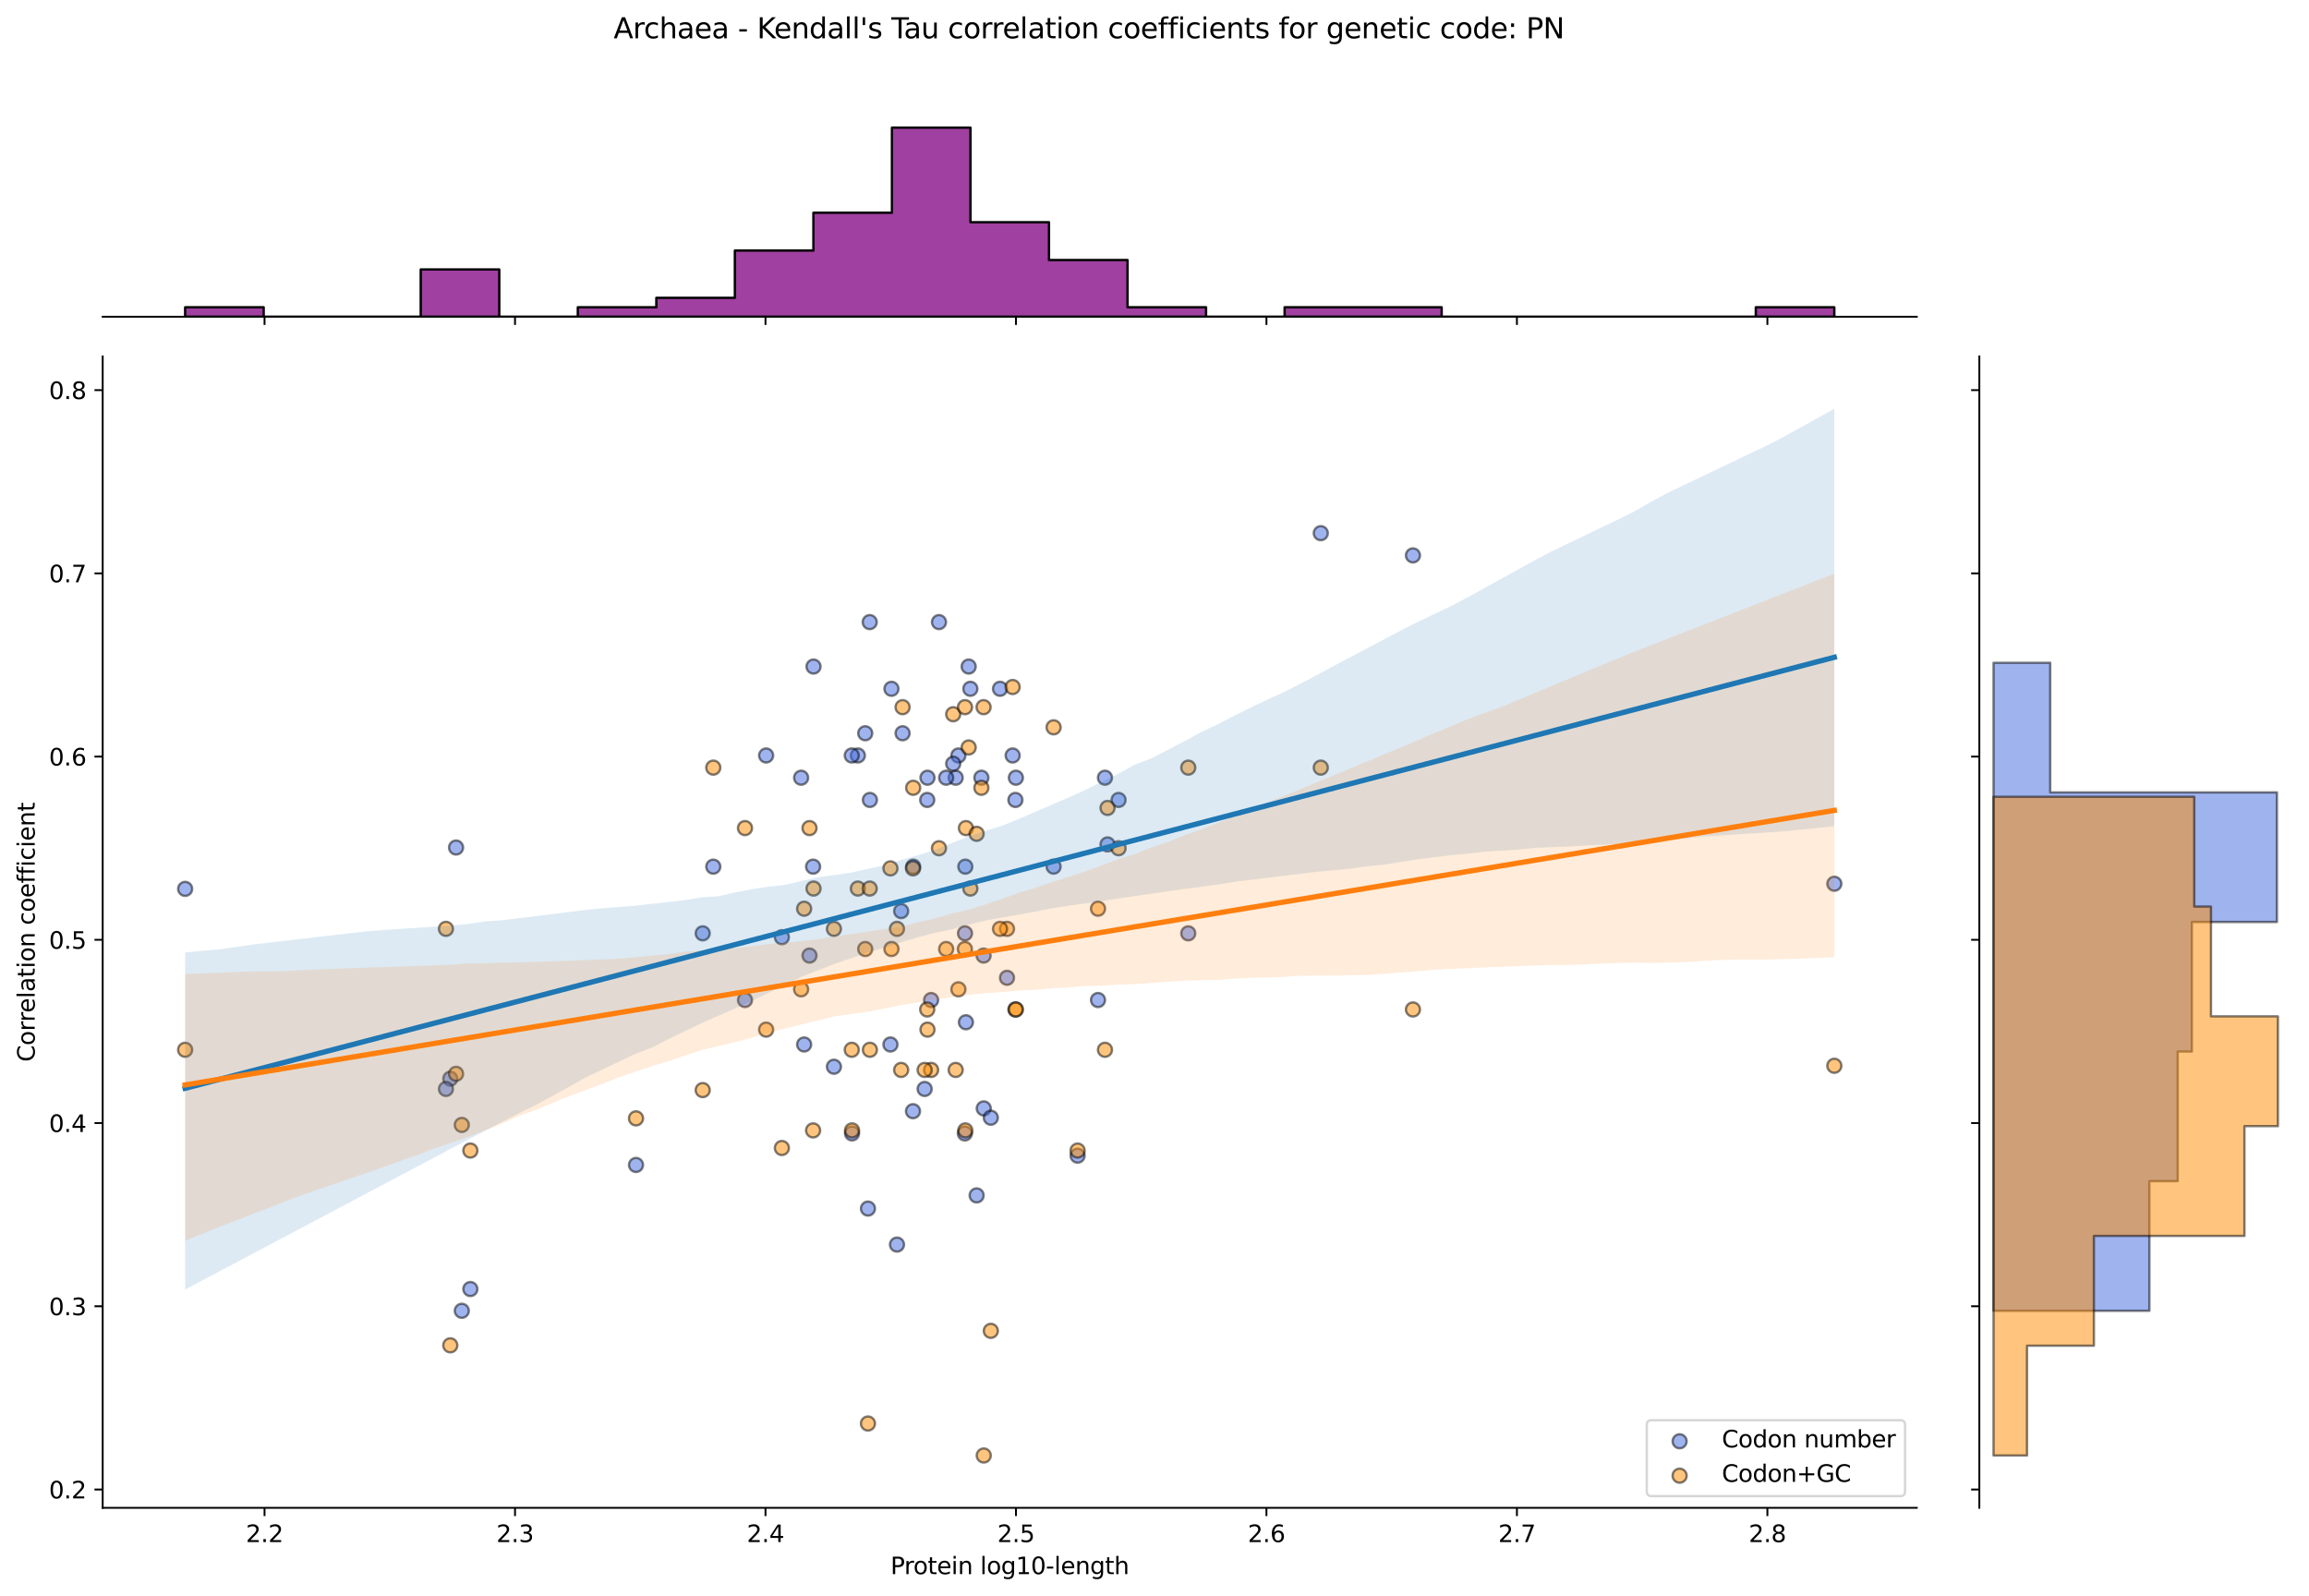 <?xml version="1.0" encoding="utf-8" standalone="no"?>
<!DOCTYPE svg PUBLIC "-//W3C//DTD SVG 1.1//EN"
  "http://www.w3.org/Graphics/SVG/1.1/DTD/svg11.dtd">
<svg xmlns:xlink="http://www.w3.org/1999/xlink" width="984.456pt" height="680.423pt" viewBox="0 0 984.456 680.423" xmlns="http://www.w3.org/2000/svg" version="1.1">
 <defs>
  <style type="text/css">*{stroke-linejoin: round; stroke-linecap: butt}</style>
 </defs>
 <g id="figure_1">
  <g id="patch_1">
   <path d="M 0 680.423 
L 984.456 680.423 
L 984.456 0 
L 0 0 
z
" style="fill: #ffffff"/>
  </g>
  <g id="axes_1">
   <g id="patch_2">
    <path d="M 43.781 642.867 
L 817.232 642.867 
L 817.232 151.966 
L 43.781 151.966 
z
" style="fill: #ffffff"/>
   </g>
   <g id="PathCollection_1">
    <defs>
     <path id="m238687510c" d="M 0 3 
C 0.796 3 1.559 2.684 2.121 2.121 
C 2.684 1.559 3 0.796 3 0 
C 3 -0.796 2.684 -1.559 2.121 -2.121 
C 1.559 -2.684 0.796 -3 0 -3 
C -0.796 -3 -1.559 -2.684 -2.121 -2.121 
C -2.684 -1.559 -3 -0.796 -3 0 
C -3 0.796 -2.684 1.559 -2.121 2.121 
C -1.559 2.684 -0.796 3 0 3 
z
" style="stroke: #000000; stroke-opacity: 0.5"/>
    </defs>
    <g clip-path="url(#p11ef1cad7e)">
     <use xlink:href="#m238687510c" x="342.846" y="445.321" style="fill: #4169e1; fill-opacity: 0.5; stroke: #000000; stroke-opacity: 0.5"/>
     <use xlink:href="#m238687510c" x="368.895" y="312.622" style="fill: #4169e1; fill-opacity: 0.5; stroke: #000000; stroke-opacity: 0.5"/>
     <use xlink:href="#m238687510c" x="380.077" y="293.665" style="fill: #4169e1; fill-opacity: 0.5; stroke: #000000; stroke-opacity: 0.5"/>
     <use xlink:href="#m238687510c" x="379.645" y="445.321" style="fill: #4169e1; fill-opacity: 0.5; stroke: #000000; stroke-opacity: 0.5"/>
     <use xlink:href="#m238687510c" x="408.621" y="322.1" style="fill: #4169e1; fill-opacity: 0.5; stroke: #000000; stroke-opacity: 0.5"/>
     <use xlink:href="#m238687510c" x="317.634" y="426.364" style="fill: #4169e1; fill-opacity: 0.5; stroke: #000000; stroke-opacity: 0.5"/>
     <use xlink:href="#m238687510c" x="419.358" y="407.407" style="fill: #4169e1; fill-opacity: 0.5; stroke: #000000; stroke-opacity: 0.5"/>
     <use xlink:href="#m238687510c" x="389.341" y="369.493" style="fill: #4169e1; fill-opacity: 0.5; stroke: #000000; stroke-opacity: 0.5"/>
     <use xlink:href="#m238687510c" x="602.416" y="236.794" style="fill: #4169e1; fill-opacity: 0.5; stroke: #000000; stroke-opacity: 0.5"/>
     <use xlink:href="#m238687510c" x="196.892" y="558.857" style="fill: #4169e1; fill-opacity: 0.5; stroke: #000000; stroke-opacity: 0.5"/>
     <use xlink:href="#m238687510c" x="271.167" y="496.677" style="fill: #4169e1; fill-opacity: 0.5; stroke: #000000; stroke-opacity: 0.5"/>
     <use xlink:href="#m238687510c" x="432.925" y="341.057" style="fill: #4169e1; fill-opacity: 0.5; stroke: #000000; stroke-opacity: 0.5"/>
     <use xlink:href="#m238687510c" x="333.357" y="399.575" style="fill: #4169e1; fill-opacity: 0.5; stroke: #000000; stroke-opacity: 0.5"/>
     <use xlink:href="#m238687510c" x="363.273" y="483.235" style="fill: #4169e1; fill-opacity: 0.5; stroke: #000000; stroke-opacity: 0.5"/>
     <use xlink:href="#m238687510c" x="411.374" y="483.235" style="fill: #4169e1; fill-opacity: 0.5; stroke: #000000; stroke-opacity: 0.5"/>
     <use xlink:href="#m238687510c" x="365.755" y="322.1" style="fill: #4169e1; fill-opacity: 0.5; stroke: #000000; stroke-opacity: 0.5"/>
     <use xlink:href="#m238687510c" x="345.141" y="407.407" style="fill: #4169e1; fill-opacity: 0.5; stroke: #000000; stroke-opacity: 0.5"/>
     <use xlink:href="#m238687510c" x="476.909" y="341.057" style="fill: #4169e1; fill-opacity: 0.5; stroke: #000000; stroke-opacity: 0.5"/>
     <use xlink:href="#m238687510c" x="341.569" y="331.579" style="fill: #4169e1; fill-opacity: 0.5; stroke: #000000; stroke-opacity: 0.5"/>
     <use xlink:href="#m238687510c" x="382.434" y="530.628" style="fill: #4169e1; fill-opacity: 0.5; stroke: #000000; stroke-opacity: 0.5"/>
     <use xlink:href="#m238687510c" x="418.42" y="331.579" style="fill: #4169e1; fill-opacity: 0.5; stroke: #000000; stroke-opacity: 0.5"/>
     <use xlink:href="#m238687510c" x="384.82" y="312.622" style="fill: #4169e1; fill-opacity: 0.5; stroke: #000000; stroke-opacity: 0.5"/>
     <use xlink:href="#m238687510c" x="370.886" y="341.057" style="fill: #4169e1; fill-opacity: 0.5; stroke: #000000; stroke-opacity: 0.5"/>
     <use xlink:href="#m238687510c" x="389.261" y="473.757" style="fill: #4169e1; fill-opacity: 0.5; stroke: #000000; stroke-opacity: 0.5"/>
     <use xlink:href="#m238687510c" x="563.124" y="227.315" style="fill: #4169e1; fill-opacity: 0.5; stroke: #000000; stroke-opacity: 0.5"/>
     <use xlink:href="#m238687510c" x="395.439" y="331.579" style="fill: #4169e1; fill-opacity: 0.5; stroke: #000000; stroke-opacity: 0.5"/>
     <use xlink:href="#m238687510c" x="407.459" y="331.579" style="fill: #4169e1; fill-opacity: 0.5; stroke: #000000; stroke-opacity: 0.5"/>
     <use xlink:href="#m238687510c" x="194.444" y="361.346" style="fill: #4169e1; fill-opacity: 0.5; stroke: #000000; stroke-opacity: 0.5"/>
     <use xlink:href="#m238687510c" x="468.143" y="426.364" style="fill: #4169e1; fill-opacity: 0.5; stroke: #000000; stroke-opacity: 0.5"/>
     <use xlink:href="#m238687510c" x="370.81" y="265.229" style="fill: #4169e1; fill-opacity: 0.5; stroke: #000000; stroke-opacity: 0.5"/>
     <use xlink:href="#m238687510c" x="782.075" y="376.784" style="fill: #4169e1; fill-opacity: 0.5; stroke: #000000; stroke-opacity: 0.5"/>
     <use xlink:href="#m238687510c" x="78.938" y="378.971" style="fill: #4169e1; fill-opacity: 0.5; stroke: #000000; stroke-opacity: 0.5"/>
     <use xlink:href="#m238687510c" x="395.331" y="341.057" style="fill: #4169e1; fill-opacity: 0.5; stroke: #000000; stroke-opacity: 0.5"/>
     <use xlink:href="#m238687510c" x="411.825" y="435.842" style="fill: #4169e1; fill-opacity: 0.5; stroke: #000000; stroke-opacity: 0.5"/>
     <use xlink:href="#m238687510c" x="384.217" y="388.45" style="fill: #4169e1; fill-opacity: 0.5; stroke: #000000; stroke-opacity: 0.5"/>
     <use xlink:href="#m238687510c" x="431.75" y="322.1" style="fill: #4169e1; fill-opacity: 0.5; stroke: #000000; stroke-opacity: 0.5"/>
     <use xlink:href="#m238687510c" x="355.552" y="454.8" style="fill: #4169e1; fill-opacity: 0.5; stroke: #000000; stroke-opacity: 0.5"/>
     <use xlink:href="#m238687510c" x="433.131" y="331.579" style="fill: #4169e1; fill-opacity: 0.5; stroke: #000000; stroke-opacity: 0.5"/>
     <use xlink:href="#m238687510c" x="413.718" y="293.665" style="fill: #4169e1; fill-opacity: 0.5; stroke: #000000; stroke-opacity: 0.5"/>
     <use xlink:href="#m238687510c" x="191.984" y="459.888" style="fill: #4169e1; fill-opacity: 0.5; stroke: #000000; stroke-opacity: 0.5"/>
     <use xlink:href="#m238687510c" x="299.602" y="397.928" style="fill: #4169e1; fill-opacity: 0.5; stroke: #000000; stroke-opacity: 0.5"/>
     <use xlink:href="#m238687510c" x="304.114" y="369.493" style="fill: #4169e1; fill-opacity: 0.5; stroke: #000000; stroke-opacity: 0.5"/>
     <use xlink:href="#m238687510c" x="400.342" y="265.229" style="fill: #4169e1; fill-opacity: 0.5; stroke: #000000; stroke-opacity: 0.5"/>
     <use xlink:href="#m238687510c" x="396.987" y="426.364" style="fill: #4169e1; fill-opacity: 0.5; stroke: #000000; stroke-opacity: 0.5"/>
     <use xlink:href="#m238687510c" x="506.624" y="397.928" style="fill: #4169e1; fill-opacity: 0.5; stroke: #000000; stroke-opacity: 0.5"/>
     <use xlink:href="#m238687510c" x="411.57" y="369.493" style="fill: #4169e1; fill-opacity: 0.5; stroke: #000000; stroke-opacity: 0.5"/>
     <use xlink:href="#m238687510c" x="406.407" y="325.612" style="fill: #4169e1; fill-opacity: 0.5; stroke: #000000; stroke-opacity: 0.5"/>
     <use xlink:href="#m238687510c" x="449.215" y="369.493" style="fill: #4169e1; fill-opacity: 0.5; stroke: #000000; stroke-opacity: 0.5"/>
     <use xlink:href="#m238687510c" x="363.153" y="322.1" style="fill: #4169e1; fill-opacity: 0.5; stroke: #000000; stroke-opacity: 0.5"/>
     <use xlink:href="#m238687510c" x="346.85" y="284.186" style="fill: #4169e1; fill-opacity: 0.5; stroke: #000000; stroke-opacity: 0.5"/>
     <use xlink:href="#m238687510c" x="471.111" y="331.579" style="fill: #4169e1; fill-opacity: 0.5; stroke: #000000; stroke-opacity: 0.5"/>
     <use xlink:href="#m238687510c" x="411.431" y="397.928" style="fill: #4169e1; fill-opacity: 0.5; stroke: #000000; stroke-opacity: 0.5"/>
     <use xlink:href="#m238687510c" x="459.448" y="492.714" style="fill: #4169e1; fill-opacity: 0.5; stroke: #000000; stroke-opacity: 0.5"/>
     <use xlink:href="#m238687510c" x="200.539" y="549.585" style="fill: #4169e1; fill-opacity: 0.5; stroke: #000000; stroke-opacity: 0.5"/>
     <use xlink:href="#m238687510c" x="190.13" y="464.278" style="fill: #4169e1; fill-opacity: 0.5; stroke: #000000; stroke-opacity: 0.5"/>
     <use xlink:href="#m238687510c" x="472.205" y="360.014" style="fill: #4169e1; fill-opacity: 0.5; stroke: #000000; stroke-opacity: 0.5"/>
     <use xlink:href="#m238687510c" x="394.231" y="464.278" style="fill: #4169e1; fill-opacity: 0.5; stroke: #000000; stroke-opacity: 0.5"/>
     <use xlink:href="#m238687510c" x="419.429" y="472.57" style="fill: #4169e1; fill-opacity: 0.5; stroke: #000000; stroke-opacity: 0.5"/>
     <use xlink:href="#m238687510c" x="429.342" y="416.885" style="fill: #4169e1; fill-opacity: 0.5; stroke: #000000; stroke-opacity: 0.5"/>
     <use xlink:href="#m238687510c" x="426.364" y="293.665" style="fill: #4169e1; fill-opacity: 0.5; stroke: #000000; stroke-opacity: 0.5"/>
     <use xlink:href="#m238687510c" x="346.669" y="369.493" style="fill: #4169e1; fill-opacity: 0.5; stroke: #000000; stroke-opacity: 0.5"/>
     <use xlink:href="#m238687510c" x="422.44" y="476.537" style="fill: #4169e1; fill-opacity: 0.5; stroke: #000000; stroke-opacity: 0.5"/>
     <use xlink:href="#m238687510c" x="326.64" y="322.1" style="fill: #4169e1; fill-opacity: 0.5; stroke: #000000; stroke-opacity: 0.5"/>
     <use xlink:href="#m238687510c" x="403.4" y="331.579" style="fill: #4169e1; fill-opacity: 0.5; stroke: #000000; stroke-opacity: 0.5"/>
     <use xlink:href="#m238687510c" x="413" y="284.186" style="fill: #4169e1; fill-opacity: 0.5; stroke: #000000; stroke-opacity: 0.5"/>
     <use xlink:href="#m238687510c" x="370.06" y="515.276" style="fill: #4169e1; fill-opacity: 0.5; stroke: #000000; stroke-opacity: 0.5"/>
     <use xlink:href="#m238687510c" x="416.397" y="509.659" style="fill: #4169e1; fill-opacity: 0.5; stroke: #000000; stroke-opacity: 0.5"/>
    </g>
   </g>
   <g id="PathCollection_2">
    <defs>
     <path id="m3161e9d076" d="M 0 3 
C 0.796 3 1.559 2.684 2.121 2.121 
C 2.684 1.559 3 0.796 3 0 
C 3 -0.796 2.684 -1.559 2.121 -2.121 
C 1.559 -2.684 0.796 -3 0 -3 
C -0.796 -3 -1.559 -2.684 -2.121 -2.121 
C -2.684 -1.559 -3 -0.796 -3 0 
C -3 0.796 -2.684 1.559 -2.121 2.121 
C -1.559 2.684 -0.796 3 0 3 
z
" style="stroke: #000000; stroke-opacity: 0.5"/>
    </defs>
    <g clip-path="url(#p11ef1cad7e)">
     <use xlink:href="#m3161e9d076" x="342.846" y="387.426" style="fill: #ff8c00; fill-opacity: 0.5; stroke: #000000; stroke-opacity: 0.5"/>
     <use xlink:href="#m3161e9d076" x="368.895" y="404.612" style="fill: #ff8c00; fill-opacity: 0.5; stroke: #000000; stroke-opacity: 0.5"/>
     <use xlink:href="#m3161e9d076" x="380.077" y="404.612" style="fill: #ff8c00; fill-opacity: 0.5; stroke: #000000; stroke-opacity: 0.5"/>
     <use xlink:href="#m3161e9d076" x="379.645" y="370.241" style="fill: #ff8c00; fill-opacity: 0.5; stroke: #000000; stroke-opacity: 0.5"/>
     <use xlink:href="#m3161e9d076" x="408.621" y="421.797" style="fill: #ff8c00; fill-opacity: 0.5; stroke: #000000; stroke-opacity: 0.5"/>
     <use xlink:href="#m3161e9d076" x="317.634" y="353.055" style="fill: #ff8c00; fill-opacity: 0.5; stroke: #000000; stroke-opacity: 0.5"/>
     <use xlink:href="#m3161e9d076" x="419.358" y="301.498" style="fill: #ff8c00; fill-opacity: 0.5; stroke: #000000; stroke-opacity: 0.5"/>
     <use xlink:href="#m3161e9d076" x="389.341" y="335.869" style="fill: #ff8c00; fill-opacity: 0.5; stroke: #000000; stroke-opacity: 0.5"/>
     <use xlink:href="#m3161e9d076" x="602.416" y="430.39" style="fill: #ff8c00; fill-opacity: 0.5; stroke: #000000; stroke-opacity: 0.5"/>
     <use xlink:href="#m3161e9d076" x="196.892" y="479.611" style="fill: #ff8c00; fill-opacity: 0.5; stroke: #000000; stroke-opacity: 0.5"/>
     <use xlink:href="#m3161e9d076" x="271.167" y="476.822" style="fill: #ff8c00; fill-opacity: 0.5; stroke: #000000; stroke-opacity: 0.5"/>
     <use xlink:href="#m3161e9d076" x="432.925" y="430.39" style="fill: #ff8c00; fill-opacity: 0.5; stroke: #000000; stroke-opacity: 0.5"/>
     <use xlink:href="#m3161e9d076" x="333.357" y="489.445" style="fill: #ff8c00; fill-opacity: 0.5; stroke: #000000; stroke-opacity: 0.5"/>
     <use xlink:href="#m3161e9d076" x="363.273" y="481.947" style="fill: #ff8c00; fill-opacity: 0.5; stroke: #000000; stroke-opacity: 0.5"/>
     <use xlink:href="#m3161e9d076" x="411.374" y="404.612" style="fill: #ff8c00; fill-opacity: 0.5; stroke: #000000; stroke-opacity: 0.5"/>
     <use xlink:href="#m3161e9d076" x="365.755" y="378.833" style="fill: #ff8c00; fill-opacity: 0.5; stroke: #000000; stroke-opacity: 0.5"/>
     <use xlink:href="#m3161e9d076" x="345.141" y="353.055" style="fill: #ff8c00; fill-opacity: 0.5; stroke: #000000; stroke-opacity: 0.5"/>
     <use xlink:href="#m3161e9d076" x="476.909" y="361.648" style="fill: #ff8c00; fill-opacity: 0.5; stroke: #000000; stroke-opacity: 0.5"/>
     <use xlink:href="#m3161e9d076" x="341.569" y="421.797" style="fill: #ff8c00; fill-opacity: 0.5; stroke: #000000; stroke-opacity: 0.5"/>
     <use xlink:href="#m3161e9d076" x="382.434" y="396.019" style="fill: #ff8c00; fill-opacity: 0.5; stroke: #000000; stroke-opacity: 0.5"/>
     <use xlink:href="#m3161e9d076" x="418.42" y="335.869" style="fill: #ff8c00; fill-opacity: 0.5; stroke: #000000; stroke-opacity: 0.5"/>
     <use xlink:href="#m3161e9d076" x="384.82" y="301.498" style="fill: #ff8c00; fill-opacity: 0.5; stroke: #000000; stroke-opacity: 0.5"/>
     <use xlink:href="#m3161e9d076" x="370.886" y="447.576" style="fill: #ff8c00; fill-opacity: 0.5; stroke: #000000; stroke-opacity: 0.5"/>
     <use xlink:href="#m3161e9d076" x="389.261" y="370.241" style="fill: #ff8c00; fill-opacity: 0.5; stroke: #000000; stroke-opacity: 0.5"/>
     <use xlink:href="#m3161e9d076" x="563.124" y="327.277" style="fill: #ff8c00; fill-opacity: 0.5; stroke: #000000; stroke-opacity: 0.5"/>
     <use xlink:href="#m3161e9d076" x="395.439" y="438.983" style="fill: #ff8c00; fill-opacity: 0.5; stroke: #000000; stroke-opacity: 0.5"/>
     <use xlink:href="#m3161e9d076" x="407.459" y="456.168" style="fill: #ff8c00; fill-opacity: 0.5; stroke: #000000; stroke-opacity: 0.5"/>
     <use xlink:href="#m3161e9d076" x="194.444" y="457.822" style="fill: #ff8c00; fill-opacity: 0.5; stroke: #000000; stroke-opacity: 0.5"/>
     <use xlink:href="#m3161e9d076" x="468.143" y="387.426" style="fill: #ff8c00; fill-opacity: 0.5; stroke: #000000; stroke-opacity: 0.5"/>
     <use xlink:href="#m3161e9d076" x="370.81" y="378.833" style="fill: #ff8c00; fill-opacity: 0.5; stroke: #000000; stroke-opacity: 0.5"/>
     <use xlink:href="#m3161e9d076" x="782.075" y="454.391" style="fill: #ff8c00; fill-opacity: 0.5; stroke: #000000; stroke-opacity: 0.5"/>
     <use xlink:href="#m3161e9d076" x="78.938" y="447.576" style="fill: #ff8c00; fill-opacity: 0.5; stroke: #000000; stroke-opacity: 0.5"/>
     <use xlink:href="#m3161e9d076" x="395.331" y="430.39" style="fill: #ff8c00; fill-opacity: 0.5; stroke: #000000; stroke-opacity: 0.5"/>
     <use xlink:href="#m3161e9d076" x="411.825" y="353.055" style="fill: #ff8c00; fill-opacity: 0.5; stroke: #000000; stroke-opacity: 0.5"/>
     <use xlink:href="#m3161e9d076" x="384.217" y="456.168" style="fill: #ff8c00; fill-opacity: 0.5; stroke: #000000; stroke-opacity: 0.5"/>
     <use xlink:href="#m3161e9d076" x="431.75" y="292.906" style="fill: #ff8c00; fill-opacity: 0.5; stroke: #000000; stroke-opacity: 0.5"/>
     <use xlink:href="#m3161e9d076" x="355.552" y="396.019" style="fill: #ff8c00; fill-opacity: 0.5; stroke: #000000; stroke-opacity: 0.5"/>
     <use xlink:href="#m3161e9d076" x="433.131" y="430.39" style="fill: #ff8c00; fill-opacity: 0.5; stroke: #000000; stroke-opacity: 0.5"/>
     <use xlink:href="#m3161e9d076" x="413.718" y="378.833" style="fill: #ff8c00; fill-opacity: 0.5; stroke: #000000; stroke-opacity: 0.5"/>
     <use xlink:href="#m3161e9d076" x="191.984" y="573.584" style="fill: #ff8c00; fill-opacity: 0.5; stroke: #000000; stroke-opacity: 0.5"/>
     <use xlink:href="#m3161e9d076" x="299.602" y="464.761" style="fill: #ff8c00; fill-opacity: 0.5; stroke: #000000; stroke-opacity: 0.5"/>
     <use xlink:href="#m3161e9d076" x="304.114" y="327.277" style="fill: #ff8c00; fill-opacity: 0.5; stroke: #000000; stroke-opacity: 0.5"/>
     <use xlink:href="#m3161e9d076" x="400.342" y="361.648" style="fill: #ff8c00; fill-opacity: 0.5; stroke: #000000; stroke-opacity: 0.5"/>
     <use xlink:href="#m3161e9d076" x="396.987" y="456.168" style="fill: #ff8c00; fill-opacity: 0.5; stroke: #000000; stroke-opacity: 0.5"/>
     <use xlink:href="#m3161e9d076" x="506.624" y="327.277" style="fill: #ff8c00; fill-opacity: 0.5; stroke: #000000; stroke-opacity: 0.5"/>
     <use xlink:href="#m3161e9d076" x="411.57" y="481.947" style="fill: #ff8c00; fill-opacity: 0.5; stroke: #000000; stroke-opacity: 0.5"/>
     <use xlink:href="#m3161e9d076" x="406.407" y="304.512" style="fill: #ff8c00; fill-opacity: 0.5; stroke: #000000; stroke-opacity: 0.5"/>
     <use xlink:href="#m3161e9d076" x="449.215" y="310.091" style="fill: #ff8c00; fill-opacity: 0.5; stroke: #000000; stroke-opacity: 0.5"/>
     <use xlink:href="#m3161e9d076" x="363.153" y="447.576" style="fill: #ff8c00; fill-opacity: 0.5; stroke: #000000; stroke-opacity: 0.5"/>
     <use xlink:href="#m3161e9d076" x="346.85" y="378.833" style="fill: #ff8c00; fill-opacity: 0.5; stroke: #000000; stroke-opacity: 0.5"/>
     <use xlink:href="#m3161e9d076" x="471.111" y="447.576" style="fill: #ff8c00; fill-opacity: 0.5; stroke: #000000; stroke-opacity: 0.5"/>
     <use xlink:href="#m3161e9d076" x="411.431" y="301.498" style="fill: #ff8c00; fill-opacity: 0.5; stroke: #000000; stroke-opacity: 0.5"/>
     <use xlink:href="#m3161e9d076" x="459.448" y="490.539" style="fill: #ff8c00; fill-opacity: 0.5; stroke: #000000; stroke-opacity: 0.5"/>
     <use xlink:href="#m3161e9d076" x="200.539" y="490.539" style="fill: #ff8c00; fill-opacity: 0.5; stroke: #000000; stroke-opacity: 0.5"/>
     <use xlink:href="#m3161e9d076" x="190.13" y="396.019" style="fill: #ff8c00; fill-opacity: 0.5; stroke: #000000; stroke-opacity: 0.5"/>
     <use xlink:href="#m3161e9d076" x="472.205" y="344.462" style="fill: #ff8c00; fill-opacity: 0.5; stroke: #000000; stroke-opacity: 0.5"/>
     <use xlink:href="#m3161e9d076" x="394.231" y="456.168" style="fill: #ff8c00; fill-opacity: 0.5; stroke: #000000; stroke-opacity: 0.5"/>
     <use xlink:href="#m3161e9d076" x="419.429" y="620.553" style="fill: #ff8c00; fill-opacity: 0.5; stroke: #000000; stroke-opacity: 0.5"/>
     <use xlink:href="#m3161e9d076" x="429.342" y="396.019" style="fill: #ff8c00; fill-opacity: 0.5; stroke: #000000; stroke-opacity: 0.5"/>
     <use xlink:href="#m3161e9d076" x="426.364" y="396.019" style="fill: #ff8c00; fill-opacity: 0.5; stroke: #000000; stroke-opacity: 0.5"/>
     <use xlink:href="#m3161e9d076" x="346.669" y="481.947" style="fill: #ff8c00; fill-opacity: 0.5; stroke: #000000; stroke-opacity: 0.5"/>
     <use xlink:href="#m3161e9d076" x="422.44" y="567.407" style="fill: #ff8c00; fill-opacity: 0.5; stroke: #000000; stroke-opacity: 0.5"/>
     <use xlink:href="#m3161e9d076" x="326.64" y="438.983" style="fill: #ff8c00; fill-opacity: 0.5; stroke: #000000; stroke-opacity: 0.5"/>
     <use xlink:href="#m3161e9d076" x="403.4" y="404.612" style="fill: #ff8c00; fill-opacity: 0.5; stroke: #000000; stroke-opacity: 0.5"/>
     <use xlink:href="#m3161e9d076" x="413" y="318.684" style="fill: #ff8c00; fill-opacity: 0.5; stroke: #000000; stroke-opacity: 0.5"/>
     <use xlink:href="#m3161e9d076" x="370.06" y="606.915" style="fill: #ff8c00; fill-opacity: 0.5; stroke: #000000; stroke-opacity: 0.5"/>
     <use xlink:href="#m3161e9d076" x="416.397" y="355.498" style="fill: #ff8c00; fill-opacity: 0.5; stroke: #000000; stroke-opacity: 0.5"/>
    </g>
   </g>
   <g id="PolyCollection_1">
    <path d="M 78.938 406.056 
L 78.938 549.798 
L 86.04 546.031 
L 93.143 542.264 
L 100.245 538.497 
L 107.348 534.73 
L 114.45 530.963 
L 121.552 527.204 
L 128.655 523.452 
L 135.757 519.692 
L 142.86 515.921 
L 149.962 512.151 
L 157.064 508.388 
L 164.167 504.629 
L 171.269 500.871 
L 178.372 497.113 
L 185.474 493.348 
L 192.576 489.569 
L 199.679 485.815 
L 206.781 482.116 
L 213.884 478.452 
L 220.986 474.785 
L 228.088 471.295 
L 235.191 467.436 
L 242.293 463.522 
L 249.396 459.542 
L 256.498 456.162 
L 263.6 452.776 
L 270.703 449.392 
L 277.805 446.682 
L 284.908 443.07 
L 292.01 439.66 
L 299.112 436.226 
L 306.215 433.126 
L 313.317 429.986 
L 320.419 426.799 
L 327.522 423.325 
L 334.624 420.096 
L 341.727 416.44 
L 348.829 413.683 
L 355.931 410.903 
L 363.034 408.505 
L 370.136 406.076 
L 377.239 403.944 
L 384.341 401.705 
L 391.443 399.594 
L 398.546 397.728 
L 405.648 396.27 
L 412.751 394.309 
L 419.853 392.516 
L 426.955 391.25 
L 434.058 389.986 
L 441.16 388.726 
L 448.263 387.306 
L 455.365 386.196 
L 462.467 385.187 
L 469.57 384.154 
L 476.672 383.112 
L 483.775 382.046 
L 490.877 381.054 
L 497.979 379.994 
L 505.082 379.009 
L 512.184 378.069 
L 519.287 377.128 
L 526.389 375.959 
L 533.491 375.084 
L 540.594 374.208 
L 547.696 373.333 
L 554.799 372.485 
L 561.901 371.622 
L 569.003 371.047 
L 576.106 370.283 
L 583.208 369.311 
L 590.31 368.642 
L 597.413 367.44 
L 604.515 366.366 
L 611.618 365.47 
L 618.72 364.597 
L 625.822 363.949 
L 632.925 363.124 
L 640.027 362.712 
L 647.13 362.252 
L 654.232 361.502 
L 661.334 361.217 
L 668.437 360.931 
L 675.539 360.525 
L 682.642 360.193 
L 689.744 359.886 
L 696.846 359.067 
L 703.949 358.581 
L 711.051 358.093 
L 718.154 357.589 
L 725.256 356.743 
L 732.358 356.282 
L 739.461 355.821 
L 746.563 355.36 
L 753.666 354.899 
L 760.768 354.434 
L 767.87 353.739 
L 774.973 353 
L 782.075 352.261 
L 782.075 174.279 
L 782.075 174.279 
L 774.973 178.218 
L 767.87 182.149 
L 760.768 186.08 
L 753.666 189.78 
L 746.563 193.166 
L 739.461 196.552 
L 732.358 199.938 
L 725.256 203.327 
L 718.154 206.723 
L 711.051 210.119 
L 703.949 213.925 
L 696.846 218.011 
L 689.744 221.559 
L 682.642 224.96 
L 675.539 228.369 
L 668.437 231.777 
L 661.334 235.187 
L 654.232 238.931 
L 647.13 242.861 
L 640.027 246.792 
L 632.925 250.722 
L 625.822 254.652 
L 618.72 258.372 
L 611.618 261.751 
L 604.515 265.129 
L 597.413 268.717 
L 590.31 272.461 
L 583.208 276.224 
L 576.106 279.976 
L 569.003 283.721 
L 561.901 287.586 
L 554.799 291.276 
L 547.696 294.976 
L 540.594 298.15 
L 533.491 301.585 
L 526.389 305.067 
L 519.287 308.759 
L 512.184 312.099 
L 505.082 315.962 
L 497.979 319.689 
L 490.877 323.327 
L 483.775 326.02 
L 476.672 329.943 
L 469.57 333.383 
L 462.467 336.951 
L 455.365 340.088 
L 448.263 343.193 
L 441.16 346.224 
L 434.058 349.318 
L 426.955 352.127 
L 419.853 354.306 
L 412.751 356.73 
L 405.648 359.45 
L 398.546 362.402 
L 391.443 364.62 
L 384.341 366.589 
L 377.239 368.888 
L 370.136 370.398 
L 363.034 372.032 
L 355.931 373.057 
L 348.829 374.012 
L 341.727 375.577 
L 334.624 377.315 
L 327.522 378.046 
L 320.419 379.112 
L 313.317 380.525 
L 306.215 382.134 
L 299.112 382.609 
L 292.01 383.746 
L 284.908 384.597 
L 277.805 385.376 
L 270.703 386.158 
L 263.6 386.711 
L 256.498 387.266 
L 249.396 387.976 
L 242.293 388.867 
L 235.191 389.752 
L 228.088 390.634 
L 220.986 391.498 
L 213.884 392.358 
L 206.781 392.87 
L 199.679 393.922 
L 192.576 394.601 
L 185.474 395.064 
L 178.372 395.527 
L 171.269 395.991 
L 164.167 396.463 
L 157.064 396.994 
L 149.962 397.809 
L 142.86 398.624 
L 135.757 399.44 
L 128.655 400.271 
L 121.552 401.101 
L 114.45 401.931 
L 107.348 402.762 
L 100.245 403.77 
L 93.143 404.817 
L 86.04 405.379 
L 78.938 406.056 
z
" clip-path="url(#p11ef1cad7e)" style="fill: #1f77b4; fill-opacity: 0.15"/>
   </g>
   <g id="PolyCollection_2">
    <path d="M 78.938 415.248 
L 78.938 529.083 
L 86.04 526.099 
L 93.143 523.27 
L 100.245 520.52 
L 107.348 517.77 
L 114.45 515.016 
L 121.552 512.262 
L 128.655 509.567 
L 135.757 507.126 
L 142.86 504.685 
L 149.962 502.244 
L 157.064 499.802 
L 164.167 497.361 
L 171.269 494.773 
L 178.372 492.297 
L 185.474 489.513 
L 192.576 487.183 
L 199.679 484.682 
L 206.781 481.96 
L 213.884 479.081 
L 220.986 475.903 
L 228.088 473.346 
L 235.191 470.397 
L 242.293 467.52 
L 249.396 464.871 
L 256.498 462.227 
L 263.6 459.416 
L 270.703 456.999 
L 277.805 454.566 
L 284.908 452.48 
L 292.01 450.06 
L 299.112 447.679 
L 306.215 446.016 
L 313.317 444.303 
L 320.419 442.506 
L 327.522 440.375 
L 334.624 438.524 
L 341.727 436.741 
L 348.829 435.044 
L 355.931 433.338 
L 363.034 432.339 
L 370.136 431.298 
L 377.239 429.914 
L 384.341 428.529 
L 391.443 427.366 
L 398.546 426.313 
L 405.648 425.127 
L 412.751 424.263 
L 419.853 423.45 
L 426.955 423.02 
L 434.058 422.36 
L 441.16 421.987 
L 448.263 421.389 
L 455.365 420.978 
L 462.467 420.406 
L 469.57 420.262 
L 476.672 419.834 
L 483.775 419.548 
L 490.877 419.056 
L 497.979 418.566 
L 505.082 418.099 
L 512.184 417.916 
L 519.287 417.796 
L 526.389 417.239 
L 533.491 416.848 
L 540.594 416.734 
L 547.696 416.485 
L 554.799 416.035 
L 561.901 415.95 
L 569.003 415.905 
L 576.106 415.783 
L 583.208 415.653 
L 590.31 415.178 
L 597.413 414.605 
L 604.515 414.033 
L 611.618 413.458 
L 618.72 413.099 
L 625.822 412.785 
L 632.925 412.47 
L 640.027 412.164 
L 647.13 411.903 
L 654.232 411.638 
L 661.334 411.418 
L 668.437 411.391 
L 675.539 411.192 
L 682.642 410.789 
L 689.744 410.58 
L 696.846 410.427 
L 703.949 410.568 
L 711.051 410.41 
L 718.154 410.192 
L 725.256 409.769 
L 732.358 409.338 
L 739.461 409.124 
L 746.563 409.091 
L 753.666 409.073 
L 760.768 408.952 
L 767.87 408.667 
L 774.973 408.382 
L 782.075 408.097 
L 782.075 244.58 
L 782.075 244.58 
L 774.973 247.349 
L 767.87 250.118 
L 760.768 252.887 
L 753.666 255.658 
L 746.563 258.43 
L 739.461 261.202 
L 732.358 263.974 
L 725.256 266.747 
L 718.154 269.519 
L 711.051 272.291 
L 703.949 275.063 
L 696.846 277.835 
L 689.744 280.689 
L 682.642 283.648 
L 675.539 286.607 
L 668.437 289.568 
L 661.334 292.532 
L 654.232 295.496 
L 647.13 298.459 
L 640.027 301.423 
L 632.925 303.942 
L 625.822 306.628 
L 618.72 309.571 
L 611.618 312.525 
L 604.515 315.591 
L 597.413 318.561 
L 590.31 321.519 
L 583.208 324.476 
L 576.106 327.433 
L 569.003 330.39 
L 561.901 333.347 
L 554.799 336.304 
L 547.696 339.19 
L 540.594 342.043 
L 533.491 345.125 
L 526.389 347.948 
L 519.287 350.825 
L 512.184 353.664 
L 505.082 356.025 
L 497.979 358.985 
L 490.877 361.302 
L 483.775 364.164 
L 476.672 366.302 
L 469.57 369.032 
L 462.467 371.595 
L 455.365 373.878 
L 448.263 376.165 
L 441.16 378.615 
L 434.058 380.739 
L 426.955 383.344 
L 419.853 385.709 
L 412.751 387.859 
L 405.648 389.484 
L 398.546 391.597 
L 391.443 393.155 
L 384.341 395.085 
L 377.239 396.118 
L 370.136 397.162 
L 363.034 398.197 
L 355.931 399.179 
L 348.829 400.415 
L 341.727 401.213 
L 334.624 401.937 
L 327.522 402.487 
L 320.419 403.43 
L 313.317 404.138 
L 306.215 404.817 
L 299.112 405.267 
L 292.01 405.744 
L 284.908 406.795 
L 277.805 407.452 
L 270.703 408.107 
L 263.6 408.768 
L 256.498 409.087 
L 249.396 409.33 
L 242.293 409.578 
L 235.191 409.873 
L 228.088 410.078 
L 220.986 410.318 
L 213.884 410.357 
L 206.781 410.691 
L 199.679 410.711 
L 192.576 411.263 
L 185.474 411.539 
L 178.372 411.779 
L 171.269 412.023 
L 164.167 412.273 
L 157.064 412.524 
L 149.962 412.776 
L 142.86 413.027 
L 135.757 413.278 
L 128.655 413.601 
L 121.552 414.026 
L 114.45 414.121 
L 107.348 414.215 
L 100.245 414.414 
L 93.143 414.752 
L 86.04 415 
L 78.938 415.248 
z
" clip-path="url(#p11ef1cad7e)" style="fill: #ff7f0e; fill-opacity: 0.15"/>
   </g>
   <g id="matplotlib.axis_1">
    <g id="xtick_1">
     <g id="line2d_1">
      <defs>
       <path id="m1c4071dfc0" d="M 0 0 
L 0 3.5 
" style="stroke: #000000; stroke-width: 0.8"/>
      </defs>
      <g>
       <use xlink:href="#m1c4071dfc0" x="112.79" y="642.867" style="stroke: #000000; stroke-width: 0.8"/>
      </g>
     </g>
     <g id="text_1">
      <!-- 2.2 -->
      <g transform="translate(104.838 657.465) scale(0.1 -0.1)">
       <defs>
        <path id="DejaVuSans-32" d="M 1228 531 
L 3431 531 
L 3431 0 
L 469 0 
L 469 531 
Q 828 903 1448 1529 
Q 2069 2156 2228 2338 
Q 2531 2678 2651 2914 
Q 2772 3150 2772 3378 
Q 2772 3750 2511 3984 
Q 2250 4219 1831 4219 
Q 1534 4219 1204 4116 
Q 875 4013 500 3803 
L 500 4441 
Q 881 4594 1212 4672 
Q 1544 4750 1819 4750 
Q 2544 4750 2975 4387 
Q 3406 4025 3406 3419 
Q 3406 3131 3298 2873 
Q 3191 2616 2906 2266 
Q 2828 2175 2409 1742 
Q 1991 1309 1228 531 
z
" transform="scale(0.016)"/>
        <path id="DejaVuSans-2e" d="M 684 794 
L 1344 794 
L 1344 0 
L 684 0 
L 684 794 
z
" transform="scale(0.016)"/>
       </defs>
       <use xlink:href="#DejaVuSans-32"/>
       <use xlink:href="#DejaVuSans-2e" x="63.623"/>
       <use xlink:href="#DejaVuSans-32" x="95.41"/>
      </g>
     </g>
    </g>
    <g id="xtick_2">
     <g id="line2d_2">
      <g>
       <use xlink:href="#m1c4071dfc0" x="219.581" y="642.867" style="stroke: #000000; stroke-width: 0.8"/>
      </g>
     </g>
     <g id="text_2">
      <!-- 2.3 -->
      <g transform="translate(211.63 657.465) scale(0.1 -0.1)">
       <defs>
        <path id="DejaVuSans-33" d="M 2597 2516 
Q 3050 2419 3304 2112 
Q 3559 1806 3559 1356 
Q 3559 666 3084 287 
Q 2609 -91 1734 -91 
Q 1441 -91 1130 -33 
Q 819 25 488 141 
L 488 750 
Q 750 597 1062 519 
Q 1375 441 1716 441 
Q 2309 441 2620 675 
Q 2931 909 2931 1356 
Q 2931 1769 2642 2001 
Q 2353 2234 1838 2234 
L 1294 2234 
L 1294 2753 
L 1863 2753 
Q 2328 2753 2575 2939 
Q 2822 3125 2822 3475 
Q 2822 3834 2567 4026 
Q 2313 4219 1838 4219 
Q 1578 4219 1281 4162 
Q 984 4106 628 3988 
L 628 4550 
Q 988 4650 1302 4700 
Q 1616 4750 1894 4750 
Q 2613 4750 3031 4423 
Q 3450 4097 3450 3541 
Q 3450 3153 3228 2886 
Q 3006 2619 2597 2516 
z
" transform="scale(0.016)"/>
       </defs>
       <use xlink:href="#DejaVuSans-32"/>
       <use xlink:href="#DejaVuSans-2e" x="63.623"/>
       <use xlink:href="#DejaVuSans-33" x="95.41"/>
      </g>
     </g>
    </g>
    <g id="xtick_3">
     <g id="line2d_3">
      <g>
       <use xlink:href="#m1c4071dfc0" x="326.373" y="642.867" style="stroke: #000000; stroke-width: 0.8"/>
      </g>
     </g>
     <g id="text_3">
      <!-- 2.4 -->
      <g transform="translate(318.421 657.465) scale(0.1 -0.1)">
       <defs>
        <path id="DejaVuSans-34" d="M 2419 4116 
L 825 1625 
L 2419 1625 
L 2419 4116 
z
M 2253 4666 
L 3047 4666 
L 3047 1625 
L 3713 1625 
L 3713 1100 
L 3047 1100 
L 3047 0 
L 2419 0 
L 2419 1100 
L 313 1100 
L 313 1709 
L 2253 4666 
z
" transform="scale(0.016)"/>
       </defs>
       <use xlink:href="#DejaVuSans-32"/>
       <use xlink:href="#DejaVuSans-2e" x="63.623"/>
       <use xlink:href="#DejaVuSans-34" x="95.41"/>
      </g>
     </g>
    </g>
    <g id="xtick_4">
     <g id="line2d_4">
      <g>
       <use xlink:href="#m1c4071dfc0" x="433.164" y="642.867" style="stroke: #000000; stroke-width: 0.8"/>
      </g>
     </g>
     <g id="text_4">
      <!-- 2.5 -->
      <g transform="translate(425.212 657.465) scale(0.1 -0.1)">
       <defs>
        <path id="DejaVuSans-35" d="M 691 4666 
L 3169 4666 
L 3169 4134 
L 1269 4134 
L 1269 2991 
Q 1406 3038 1543 3061 
Q 1681 3084 1819 3084 
Q 2600 3084 3056 2656 
Q 3513 2228 3513 1497 
Q 3513 744 3044 326 
Q 2575 -91 1722 -91 
Q 1428 -91 1123 -41 
Q 819 9 494 109 
L 494 744 
Q 775 591 1075 516 
Q 1375 441 1709 441 
Q 2250 441 2565 725 
Q 2881 1009 2881 1497 
Q 2881 1984 2565 2268 
Q 2250 2553 1709 2553 
Q 1456 2553 1204 2497 
Q 953 2441 691 2322 
L 691 4666 
z
" transform="scale(0.016)"/>
       </defs>
       <use xlink:href="#DejaVuSans-32"/>
       <use xlink:href="#DejaVuSans-2e" x="63.623"/>
       <use xlink:href="#DejaVuSans-35" x="95.41"/>
      </g>
     </g>
    </g>
    <g id="xtick_5">
     <g id="line2d_5">
      <g>
       <use xlink:href="#m1c4071dfc0" x="539.955" y="642.867" style="stroke: #000000; stroke-width: 0.8"/>
      </g>
     </g>
     <g id="text_5">
      <!-- 2.6 -->
      <g transform="translate(532.004 657.465) scale(0.1 -0.1)">
       <defs>
        <path id="DejaVuSans-36" d="M 2113 2584 
Q 1688 2584 1439 2293 
Q 1191 2003 1191 1497 
Q 1191 994 1439 701 
Q 1688 409 2113 409 
Q 2538 409 2786 701 
Q 3034 994 3034 1497 
Q 3034 2003 2786 2293 
Q 2538 2584 2113 2584 
z
M 3366 4563 
L 3366 3988 
Q 3128 4100 2886 4159 
Q 2644 4219 2406 4219 
Q 1781 4219 1451 3797 
Q 1122 3375 1075 2522 
Q 1259 2794 1537 2939 
Q 1816 3084 2150 3084 
Q 2853 3084 3261 2657 
Q 3669 2231 3669 1497 
Q 3669 778 3244 343 
Q 2819 -91 2113 -91 
Q 1303 -91 875 529 
Q 447 1150 447 2328 
Q 447 3434 972 4092 
Q 1497 4750 2381 4750 
Q 2619 4750 2861 4703 
Q 3103 4656 3366 4563 
z
" transform="scale(0.016)"/>
       </defs>
       <use xlink:href="#DejaVuSans-32"/>
       <use xlink:href="#DejaVuSans-2e" x="63.623"/>
       <use xlink:href="#DejaVuSans-36" x="95.41"/>
      </g>
     </g>
    </g>
    <g id="xtick_6">
     <g id="line2d_6">
      <g>
       <use xlink:href="#m1c4071dfc0" x="646.746" y="642.867" style="stroke: #000000; stroke-width: 0.8"/>
      </g>
     </g>
     <g id="text_6">
      <!-- 2.7 -->
      <g transform="translate(638.795 657.465) scale(0.1 -0.1)">
       <defs>
        <path id="DejaVuSans-37" d="M 525 4666 
L 3525 4666 
L 3525 4397 
L 1831 0 
L 1172 0 
L 2766 4134 
L 525 4134 
L 525 4666 
z
" transform="scale(0.016)"/>
       </defs>
       <use xlink:href="#DejaVuSans-32"/>
       <use xlink:href="#DejaVuSans-2e" x="63.623"/>
       <use xlink:href="#DejaVuSans-37" x="95.41"/>
      </g>
     </g>
    </g>
    <g id="xtick_7">
     <g id="line2d_7">
      <g>
       <use xlink:href="#m1c4071dfc0" x="753.538" y="642.867" style="stroke: #000000; stroke-width: 0.8"/>
      </g>
     </g>
     <g id="text_7">
      <!-- 2.8 -->
      <g transform="translate(745.586 657.465) scale(0.1 -0.1)">
       <defs>
        <path id="DejaVuSans-38" d="M 2034 2216 
Q 1584 2216 1326 1975 
Q 1069 1734 1069 1313 
Q 1069 891 1326 650 
Q 1584 409 2034 409 
Q 2484 409 2743 651 
Q 3003 894 3003 1313 
Q 3003 1734 2745 1975 
Q 2488 2216 2034 2216 
z
M 1403 2484 
Q 997 2584 770 2862 
Q 544 3141 544 3541 
Q 544 4100 942 4425 
Q 1341 4750 2034 4750 
Q 2731 4750 3128 4425 
Q 3525 4100 3525 3541 
Q 3525 3141 3298 2862 
Q 3072 2584 2669 2484 
Q 3125 2378 3379 2068 
Q 3634 1759 3634 1313 
Q 3634 634 3220 271 
Q 2806 -91 2034 -91 
Q 1263 -91 848 271 
Q 434 634 434 1313 
Q 434 1759 690 2068 
Q 947 2378 1403 2484 
z
M 1172 3481 
Q 1172 3119 1398 2916 
Q 1625 2713 2034 2713 
Q 2441 2713 2670 2916 
Q 2900 3119 2900 3481 
Q 2900 3844 2670 4047 
Q 2441 4250 2034 4250 
Q 1625 4250 1398 4047 
Q 1172 3844 1172 3481 
z
" transform="scale(0.016)"/>
       </defs>
       <use xlink:href="#DejaVuSans-32"/>
       <use xlink:href="#DejaVuSans-2e" x="63.623"/>
       <use xlink:href="#DejaVuSans-38" x="95.41"/>
      </g>
     </g>
    </g>
    <g id="text_8">
     <!-- Protein log10-length -->
     <g transform="translate(379.667 671.143) scale(0.1 -0.1)">
      <defs>
       <path id="DejaVuSans-50" d="M 1259 4147 
L 1259 2394 
L 2053 2394 
Q 2494 2394 2734 2622 
Q 2975 2850 2975 3272 
Q 2975 3691 2734 3919 
Q 2494 4147 2053 4147 
L 1259 4147 
z
M 628 4666 
L 2053 4666 
Q 2838 4666 3239 4311 
Q 3641 3956 3641 3272 
Q 3641 2581 3239 2228 
Q 2838 1875 2053 1875 
L 1259 1875 
L 1259 0 
L 628 0 
L 628 4666 
z
" transform="scale(0.016)"/>
       <path id="DejaVuSans-72" d="M 2631 2963 
Q 2534 3019 2420 3045 
Q 2306 3072 2169 3072 
Q 1681 3072 1420 2755 
Q 1159 2438 1159 1844 
L 1159 0 
L 581 0 
L 581 3500 
L 1159 3500 
L 1159 2956 
Q 1341 3275 1631 3429 
Q 1922 3584 2338 3584 
Q 2397 3584 2469 3576 
Q 2541 3569 2628 3553 
L 2631 2963 
z
" transform="scale(0.016)"/>
       <path id="DejaVuSans-6f" d="M 1959 3097 
Q 1497 3097 1228 2736 
Q 959 2375 959 1747 
Q 959 1119 1226 758 
Q 1494 397 1959 397 
Q 2419 397 2687 759 
Q 2956 1122 2956 1747 
Q 2956 2369 2687 2733 
Q 2419 3097 1959 3097 
z
M 1959 3584 
Q 2709 3584 3137 3096 
Q 3566 2609 3566 1747 
Q 3566 888 3137 398 
Q 2709 -91 1959 -91 
Q 1206 -91 779 398 
Q 353 888 353 1747 
Q 353 2609 779 3096 
Q 1206 3584 1959 3584 
z
" transform="scale(0.016)"/>
       <path id="DejaVuSans-74" d="M 1172 4494 
L 1172 3500 
L 2356 3500 
L 2356 3053 
L 1172 3053 
L 1172 1153 
Q 1172 725 1289 603 
Q 1406 481 1766 481 
L 2356 481 
L 2356 0 
L 1766 0 
Q 1100 0 847 248 
Q 594 497 594 1153 
L 594 3053 
L 172 3053 
L 172 3500 
L 594 3500 
L 594 4494 
L 1172 4494 
z
" transform="scale(0.016)"/>
       <path id="DejaVuSans-65" d="M 3597 1894 
L 3597 1613 
L 953 1613 
Q 991 1019 1311 708 
Q 1631 397 2203 397 
Q 2534 397 2845 478 
Q 3156 559 3463 722 
L 3463 178 
Q 3153 47 2828 -22 
Q 2503 -91 2169 -91 
Q 1331 -91 842 396 
Q 353 884 353 1716 
Q 353 2575 817 3079 
Q 1281 3584 2069 3584 
Q 2775 3584 3186 3129 
Q 3597 2675 3597 1894 
z
M 3022 2063 
Q 3016 2534 2758 2815 
Q 2500 3097 2075 3097 
Q 1594 3097 1305 2825 
Q 1016 2553 972 2059 
L 3022 2063 
z
" transform="scale(0.016)"/>
       <path id="DejaVuSans-69" d="M 603 3500 
L 1178 3500 
L 1178 0 
L 603 0 
L 603 3500 
z
M 603 4863 
L 1178 4863 
L 1178 4134 
L 603 4134 
L 603 4863 
z
" transform="scale(0.016)"/>
       <path id="DejaVuSans-6e" d="M 3513 2113 
L 3513 0 
L 2938 0 
L 2938 2094 
Q 2938 2591 2744 2837 
Q 2550 3084 2163 3084 
Q 1697 3084 1428 2787 
Q 1159 2491 1159 1978 
L 1159 0 
L 581 0 
L 581 3500 
L 1159 3500 
L 1159 2956 
Q 1366 3272 1645 3428 
Q 1925 3584 2291 3584 
Q 2894 3584 3203 3211 
Q 3513 2838 3513 2113 
z
" transform="scale(0.016)"/>
       <path id="DejaVuSans-20" transform="scale(0.016)"/>
       <path id="DejaVuSans-6c" d="M 603 4863 
L 1178 4863 
L 1178 0 
L 603 0 
L 603 4863 
z
" transform="scale(0.016)"/>
       <path id="DejaVuSans-67" d="M 2906 1791 
Q 2906 2416 2648 2759 
Q 2391 3103 1925 3103 
Q 1463 3103 1205 2759 
Q 947 2416 947 1791 
Q 947 1169 1205 825 
Q 1463 481 1925 481 
Q 2391 481 2648 825 
Q 2906 1169 2906 1791 
z
M 3481 434 
Q 3481 -459 3084 -895 
Q 2688 -1331 1869 -1331 
Q 1566 -1331 1297 -1286 
Q 1028 -1241 775 -1147 
L 775 -588 
Q 1028 -725 1275 -790 
Q 1522 -856 1778 -856 
Q 2344 -856 2625 -561 
Q 2906 -266 2906 331 
L 2906 616 
Q 2728 306 2450 153 
Q 2172 0 1784 0 
Q 1141 0 747 490 
Q 353 981 353 1791 
Q 353 2603 747 3093 
Q 1141 3584 1784 3584 
Q 2172 3584 2450 3431 
Q 2728 3278 2906 2969 
L 2906 3500 
L 3481 3500 
L 3481 434 
z
" transform="scale(0.016)"/>
       <path id="DejaVuSans-31" d="M 794 531 
L 1825 531 
L 1825 4091 
L 703 3866 
L 703 4441 
L 1819 4666 
L 2450 4666 
L 2450 531 
L 3481 531 
L 3481 0 
L 794 0 
L 794 531 
z
" transform="scale(0.016)"/>
       <path id="DejaVuSans-30" d="M 2034 4250 
Q 1547 4250 1301 3770 
Q 1056 3291 1056 2328 
Q 1056 1369 1301 889 
Q 1547 409 2034 409 
Q 2525 409 2770 889 
Q 3016 1369 3016 2328 
Q 3016 3291 2770 3770 
Q 2525 4250 2034 4250 
z
M 2034 4750 
Q 2819 4750 3233 4129 
Q 3647 3509 3647 2328 
Q 3647 1150 3233 529 
Q 2819 -91 2034 -91 
Q 1250 -91 836 529 
Q 422 1150 422 2328 
Q 422 3509 836 4129 
Q 1250 4750 2034 4750 
z
" transform="scale(0.016)"/>
       <path id="DejaVuSans-2d" d="M 313 2009 
L 1997 2009 
L 1997 1497 
L 313 1497 
L 313 2009 
z
" transform="scale(0.016)"/>
       <path id="DejaVuSans-68" d="M 3513 2113 
L 3513 0 
L 2938 0 
L 2938 2094 
Q 2938 2591 2744 2837 
Q 2550 3084 2163 3084 
Q 1697 3084 1428 2787 
Q 1159 2491 1159 1978 
L 1159 0 
L 581 0 
L 581 4863 
L 1159 4863 
L 1159 2956 
Q 1366 3272 1645 3428 
Q 1925 3584 2291 3584 
Q 2894 3584 3203 3211 
Q 3513 2838 3513 2113 
z
" transform="scale(0.016)"/>
      </defs>
      <use xlink:href="#DejaVuSans-50"/>
      <use xlink:href="#DejaVuSans-72" x="58.553"/>
      <use xlink:href="#DejaVuSans-6f" x="97.416"/>
      <use xlink:href="#DejaVuSans-74" x="158.598"/>
      <use xlink:href="#DejaVuSans-65" x="197.807"/>
      <use xlink:href="#DejaVuSans-69" x="259.33"/>
      <use xlink:href="#DejaVuSans-6e" x="287.113"/>
      <use xlink:href="#DejaVuSans-20" x="350.492"/>
      <use xlink:href="#DejaVuSans-6c" x="382.279"/>
      <use xlink:href="#DejaVuSans-6f" x="410.062"/>
      <use xlink:href="#DejaVuSans-67" x="471.244"/>
      <use xlink:href="#DejaVuSans-31" x="534.721"/>
      <use xlink:href="#DejaVuSans-30" x="598.344"/>
      <use xlink:href="#DejaVuSans-2d" x="661.967"/>
      <use xlink:href="#DejaVuSans-6c" x="698.051"/>
      <use xlink:href="#DejaVuSans-65" x="725.834"/>
      <use xlink:href="#DejaVuSans-6e" x="787.357"/>
      <use xlink:href="#DejaVuSans-67" x="850.736"/>
      <use xlink:href="#DejaVuSans-74" x="914.213"/>
      <use xlink:href="#DejaVuSans-68" x="953.422"/>
     </g>
    </g>
   </g>
   <g id="matplotlib.axis_2">
    <g id="ytick_1">
     <g id="line2d_8">
      <defs>
       <path id="m1f0e63af7b" d="M 0 0 
L -3.5 0 
" style="stroke: #000000; stroke-width: 0.8"/>
      </defs>
      <g>
       <use xlink:href="#m1f0e63af7b" x="43.781" y="635.049" style="stroke: #000000; stroke-width: 0.8"/>
      </g>
     </g>
     <g id="text_9">
      <!-- 0.2 -->
      <g transform="translate(20.878 638.849) scale(0.1 -0.1)">
       <use xlink:href="#DejaVuSans-30"/>
       <use xlink:href="#DejaVuSans-2e" x="63.623"/>
       <use xlink:href="#DejaVuSans-32" x="95.41"/>
      </g>
     </g>
    </g>
    <g id="ytick_2">
     <g id="line2d_9">
      <g>
       <use xlink:href="#m1f0e63af7b" x="43.781" y="556.931" style="stroke: #000000; stroke-width: 0.8"/>
      </g>
     </g>
     <g id="text_10">
      <!-- 0.3 -->
      <g transform="translate(20.878 560.73) scale(0.1 -0.1)">
       <use xlink:href="#DejaVuSans-30"/>
       <use xlink:href="#DejaVuSans-2e" x="63.623"/>
       <use xlink:href="#DejaVuSans-33" x="95.41"/>
      </g>
     </g>
    </g>
    <g id="ytick_3">
     <g id="line2d_10">
      <g>
       <use xlink:href="#m1f0e63af7b" x="43.781" y="478.812" style="stroke: #000000; stroke-width: 0.8"/>
      </g>
     </g>
     <g id="text_11">
      <!-- 0.4 -->
      <g transform="translate(20.878 482.611) scale(0.1 -0.1)">
       <use xlink:href="#DejaVuSans-30"/>
       <use xlink:href="#DejaVuSans-2e" x="63.623"/>
       <use xlink:href="#DejaVuSans-34" x="95.41"/>
      </g>
     </g>
    </g>
    <g id="ytick_4">
     <g id="line2d_11">
      <g>
       <use xlink:href="#m1f0e63af7b" x="43.781" y="400.693" style="stroke: #000000; stroke-width: 0.8"/>
      </g>
     </g>
     <g id="text_12">
      <!-- 0.5 -->
      <g transform="translate(20.878 404.492) scale(0.1 -0.1)">
       <use xlink:href="#DejaVuSans-30"/>
       <use xlink:href="#DejaVuSans-2e" x="63.623"/>
       <use xlink:href="#DejaVuSans-35" x="95.41"/>
      </g>
     </g>
    </g>
    <g id="ytick_5">
     <g id="line2d_12">
      <g>
       <use xlink:href="#m1f0e63af7b" x="43.781" y="322.574" style="stroke: #000000; stroke-width: 0.8"/>
      </g>
     </g>
     <g id="text_13">
      <!-- 0.6 -->
      <g transform="translate(20.878 326.374) scale(0.1 -0.1)">
       <use xlink:href="#DejaVuSans-30"/>
       <use xlink:href="#DejaVuSans-2e" x="63.623"/>
       <use xlink:href="#DejaVuSans-36" x="95.41"/>
      </g>
     </g>
    </g>
    <g id="ytick_6">
     <g id="line2d_13">
      <g>
       <use xlink:href="#m1f0e63af7b" x="43.781" y="244.456" style="stroke: #000000; stroke-width: 0.8"/>
      </g>
     </g>
     <g id="text_14">
      <!-- 0.7 -->
      <g transform="translate(20.878 248.255) scale(0.1 -0.1)">
       <use xlink:href="#DejaVuSans-30"/>
       <use xlink:href="#DejaVuSans-2e" x="63.623"/>
       <use xlink:href="#DejaVuSans-37" x="95.41"/>
      </g>
     </g>
    </g>
    <g id="ytick_7">
     <g id="line2d_14">
      <g>
       <use xlink:href="#m1f0e63af7b" x="43.781" y="166.337" style="stroke: #000000; stroke-width: 0.8"/>
      </g>
     </g>
     <g id="text_15">
      <!-- 0.8 -->
      <g transform="translate(20.878 170.136) scale(0.1 -0.1)">
       <use xlink:href="#DejaVuSans-30"/>
       <use xlink:href="#DejaVuSans-2e" x="63.623"/>
       <use xlink:href="#DejaVuSans-38" x="95.41"/>
      </g>
     </g>
    </g>
    <g id="text_16">
     <!-- Correlation coefficient -->
     <g transform="translate(14.798 452.712) rotate(-90) scale(0.1 -0.1)">
      <defs>
       <path id="DejaVuSans-43" d="M 4122 4306 
L 4122 3641 
Q 3803 3938 3442 4084 
Q 3081 4231 2675 4231 
Q 1875 4231 1450 3742 
Q 1025 3253 1025 2328 
Q 1025 1406 1450 917 
Q 1875 428 2675 428 
Q 3081 428 3442 575 
Q 3803 722 4122 1019 
L 4122 359 
Q 3791 134 3420 21 
Q 3050 -91 2638 -91 
Q 1578 -91 968 557 
Q 359 1206 359 2328 
Q 359 3453 968 4101 
Q 1578 4750 2638 4750 
Q 3056 4750 3426 4639 
Q 3797 4528 4122 4306 
z
" transform="scale(0.016)"/>
       <path id="DejaVuSans-61" d="M 2194 1759 
Q 1497 1759 1228 1600 
Q 959 1441 959 1056 
Q 959 750 1161 570 
Q 1363 391 1709 391 
Q 2188 391 2477 730 
Q 2766 1069 2766 1631 
L 2766 1759 
L 2194 1759 
z
M 3341 1997 
L 3341 0 
L 2766 0 
L 2766 531 
Q 2569 213 2275 61 
Q 1981 -91 1556 -91 
Q 1019 -91 701 211 
Q 384 513 384 1019 
Q 384 1609 779 1909 
Q 1175 2209 1959 2209 
L 2766 2209 
L 2766 2266 
Q 2766 2663 2505 2880 
Q 2244 3097 1772 3097 
Q 1472 3097 1187 3025 
Q 903 2953 641 2809 
L 641 3341 
Q 956 3463 1253 3523 
Q 1550 3584 1831 3584 
Q 2591 3584 2966 3190 
Q 3341 2797 3341 1997 
z
" transform="scale(0.016)"/>
       <path id="DejaVuSans-63" d="M 3122 3366 
L 3122 2828 
Q 2878 2963 2633 3030 
Q 2388 3097 2138 3097 
Q 1578 3097 1268 2742 
Q 959 2388 959 1747 
Q 959 1106 1268 751 
Q 1578 397 2138 397 
Q 2388 397 2633 464 
Q 2878 531 3122 666 
L 3122 134 
Q 2881 22 2623 -34 
Q 2366 -91 2075 -91 
Q 1284 -91 818 406 
Q 353 903 353 1747 
Q 353 2603 823 3093 
Q 1294 3584 2113 3584 
Q 2378 3584 2631 3529 
Q 2884 3475 3122 3366 
z
" transform="scale(0.016)"/>
       <path id="DejaVuSans-66" d="M 2375 4863 
L 2375 4384 
L 1825 4384 
Q 1516 4384 1395 4259 
Q 1275 4134 1275 3809 
L 1275 3500 
L 2222 3500 
L 2222 3053 
L 1275 3053 
L 1275 0 
L 697 0 
L 697 3053 
L 147 3053 
L 147 3500 
L 697 3500 
L 697 3744 
Q 697 4328 969 4595 
Q 1241 4863 1831 4863 
L 2375 4863 
z
" transform="scale(0.016)"/>
      </defs>
      <use xlink:href="#DejaVuSans-43"/>
      <use xlink:href="#DejaVuSans-6f" x="69.824"/>
      <use xlink:href="#DejaVuSans-72" x="131.006"/>
      <use xlink:href="#DejaVuSans-72" x="170.369"/>
      <use xlink:href="#DejaVuSans-65" x="209.232"/>
      <use xlink:href="#DejaVuSans-6c" x="270.756"/>
      <use xlink:href="#DejaVuSans-61" x="298.539"/>
      <use xlink:href="#DejaVuSans-74" x="359.818"/>
      <use xlink:href="#DejaVuSans-69" x="399.027"/>
      <use xlink:href="#DejaVuSans-6f" x="426.811"/>
      <use xlink:href="#DejaVuSans-6e" x="487.992"/>
      <use xlink:href="#DejaVuSans-20" x="551.371"/>
      <use xlink:href="#DejaVuSans-63" x="583.158"/>
      <use xlink:href="#DejaVuSans-6f" x="638.139"/>
      <use xlink:href="#DejaVuSans-65" x="699.32"/>
      <use xlink:href="#DejaVuSans-66" x="760.844"/>
      <use xlink:href="#DejaVuSans-66" x="796.049"/>
      <use xlink:href="#DejaVuSans-69" x="831.254"/>
      <use xlink:href="#DejaVuSans-63" x="859.037"/>
      <use xlink:href="#DejaVuSans-69" x="914.018"/>
      <use xlink:href="#DejaVuSans-65" x="941.801"/>
      <use xlink:href="#DejaVuSans-6e" x="1003.324"/>
      <use xlink:href="#DejaVuSans-74" x="1066.703"/>
     </g>
    </g>
   </g>
   <g id="line2d_15">
    <path d="M 78.938 464.007 
L 86.04 462.151 
L 93.143 460.295 
L 100.245 458.439 
L 107.348 456.582 
L 114.45 454.726 
L 121.552 452.87 
L 128.655 451.013 
L 135.757 449.157 
L 142.86 447.301 
L 149.962 445.445 
L 157.064 443.588 
L 164.167 441.732 
L 171.269 439.876 
L 178.372 438.019 
L 185.474 436.163 
L 192.576 434.307 
L 199.679 432.451 
L 206.781 430.594 
L 213.884 428.738 
L 220.986 426.882 
L 228.088 425.025 
L 235.191 423.169 
L 242.293 421.313 
L 249.396 419.457 
L 256.498 417.6 
L 263.6 415.744 
L 270.703 413.888 
L 277.805 412.031 
L 284.908 410.175 
L 292.01 408.319 
L 299.112 406.463 
L 306.215 404.606 
L 313.317 402.75 
L 320.419 400.894 
L 327.522 399.037 
L 334.624 397.181 
L 341.727 395.325 
L 348.829 393.469 
L 355.931 391.612 
L 363.034 389.756 
L 370.136 387.9 
L 377.239 386.044 
L 384.341 384.187 
L 391.443 382.331 
L 398.546 380.475 
L 405.648 378.618 
L 412.751 376.762 
L 419.853 374.906 
L 426.955 373.05 
L 434.058 371.193 
L 441.16 369.337 
L 448.263 367.481 
L 455.365 365.624 
L 462.467 363.768 
L 469.57 361.912 
L 476.672 360.056 
L 483.775 358.199 
L 490.877 356.343 
L 497.979 354.487 
L 505.082 352.63 
L 512.184 350.774 
L 519.287 348.918 
L 526.389 347.062 
L 533.491 345.205 
L 540.594 343.349 
L 547.696 341.493 
L 554.799 339.636 
L 561.901 337.78 
L 569.003 335.924 
L 576.106 334.068 
L 583.208 332.211 
L 590.31 330.355 
L 597.413 328.499 
L 604.515 326.642 
L 611.618 324.786 
L 618.72 322.93 
L 625.822 321.074 
L 632.925 319.217 
L 640.027 317.361 
L 647.13 315.505 
L 654.232 313.648 
L 661.334 311.792 
L 668.437 309.936 
L 675.539 308.08 
L 682.642 306.223 
L 689.744 304.367 
L 696.846 302.511 
L 703.949 300.654 
L 711.051 298.798 
L 718.154 296.942 
L 725.256 295.086 
L 732.358 293.229 
L 739.461 291.373 
L 746.563 289.517 
L 753.666 287.66 
L 760.768 285.804 
L 767.87 283.948 
L 774.973 282.092 
L 782.075 280.235 
" clip-path="url(#p11ef1cad7e)" style="fill: none; stroke: #1f77b4; stroke-width: 2.25; stroke-linecap: square"/>
   </g>
   <g id="line2d_16">
    <path d="M 78.938 462.559 
L 86.04 461.377 
L 93.143 460.194 
L 100.245 459.012 
L 107.348 457.83 
L 114.45 456.647 
L 121.552 455.465 
L 128.655 454.283 
L 135.757 453.1 
L 142.86 451.918 
L 149.962 450.736 
L 157.064 449.553 
L 164.167 448.371 
L 171.269 447.189 
L 178.372 446.006 
L 185.474 444.824 
L 192.576 443.642 
L 199.679 442.459 
L 206.781 441.277 
L 213.884 440.095 
L 220.986 438.912 
L 228.088 437.73 
L 235.191 436.548 
L 242.293 435.365 
L 249.396 434.183 
L 256.498 433.001 
L 263.6 431.818 
L 270.703 430.636 
L 277.805 429.454 
L 284.908 428.271 
L 292.01 427.089 
L 299.112 425.907 
L 306.215 424.724 
L 313.317 423.542 
L 320.419 422.36 
L 327.522 421.177 
L 334.624 419.995 
L 341.727 418.813 
L 348.829 417.63 
L 355.931 416.448 
L 363.034 415.266 
L 370.136 414.083 
L 377.239 412.901 
L 384.341 411.719 
L 391.443 410.537 
L 398.546 409.354 
L 405.648 408.172 
L 412.751 406.99 
L 419.853 405.807 
L 426.955 404.625 
L 434.058 403.443 
L 441.16 402.26 
L 448.263 401.078 
L 455.365 399.896 
L 462.467 398.713 
L 469.57 397.531 
L 476.672 396.349 
L 483.775 395.166 
L 490.877 393.984 
L 497.979 392.802 
L 505.082 391.619 
L 512.184 390.437 
L 519.287 389.255 
L 526.389 388.072 
L 533.491 386.89 
L 540.594 385.708 
L 547.696 384.525 
L 554.799 383.343 
L 561.901 382.161 
L 569.003 380.978 
L 576.106 379.796 
L 583.208 378.614 
L 590.31 377.431 
L 597.413 376.249 
L 604.515 375.067 
L 611.618 373.884 
L 618.72 372.702 
L 625.822 371.52 
L 632.925 370.337 
L 640.027 369.155 
L 647.13 367.973 
L 654.232 366.79 
L 661.334 365.608 
L 668.437 364.426 
L 675.539 363.243 
L 682.642 362.061 
L 689.744 360.879 
L 696.846 359.696 
L 703.949 358.514 
L 711.051 357.332 
L 718.154 356.149 
L 725.256 354.967 
L 732.358 353.785 
L 739.461 352.602 
L 746.563 351.42 
L 753.666 350.238 
L 760.768 349.056 
L 767.87 347.873 
L 774.973 346.691 
L 782.075 345.509 
" clip-path="url(#p11ef1cad7e)" style="fill: none; stroke: #ff7f0e; stroke-width: 2.25; stroke-linecap: square"/>
   </g>
   <g id="patch_3">
    <path d="M 43.781 642.867 
L 43.781 151.966 
" style="fill: none; stroke: #000000; stroke-width: 0.8; stroke-linejoin: miter; stroke-linecap: square"/>
   </g>
   <g id="patch_4">
    <path d="M 43.781 642.867 
L 817.232 642.867 
" style="fill: none; stroke: #000000; stroke-width: 0.8; stroke-linejoin: miter; stroke-linecap: square"/>
   </g>
   <g id="legend_1">
    <g id="patch_5">
     <path d="M 704.119 637.867 
L 810.232 637.867 
Q 812.232 637.867 812.232 635.867 
L 812.232 607.51 
Q 812.232 605.51 810.232 605.51 
L 704.119 605.51 
Q 702.119 605.51 702.119 607.51 
L 702.119 635.867 
Q 702.119 637.867 704.119 637.867 
z
" style="fill: #ffffff; opacity: 0.8; stroke: #cccccc; stroke-linejoin: miter"/>
    </g>
    <g id="PathCollection_3">
     <g>
      <use xlink:href="#m238687510c" x="716.119" y="614.484" style="fill: #4169e1; fill-opacity: 0.5; stroke: #000000; stroke-opacity: 0.5"/>
     </g>
    </g>
    <g id="text_17">
     <!-- Codon number -->
     <g transform="translate(734.119 617.109) scale(0.1 -0.1)">
      <defs>
       <path id="DejaVuSans-64" d="M 2906 2969 
L 2906 4863 
L 3481 4863 
L 3481 0 
L 2906 0 
L 2906 525 
Q 2725 213 2448 61 
Q 2172 -91 1784 -91 
Q 1150 -91 751 415 
Q 353 922 353 1747 
Q 353 2572 751 3078 
Q 1150 3584 1784 3584 
Q 2172 3584 2448 3432 
Q 2725 3281 2906 2969 
z
M 947 1747 
Q 947 1113 1208 752 
Q 1469 391 1925 391 
Q 2381 391 2643 752 
Q 2906 1113 2906 1747 
Q 2906 2381 2643 2742 
Q 2381 3103 1925 3103 
Q 1469 3103 1208 2742 
Q 947 2381 947 1747 
z
" transform="scale(0.016)"/>
       <path id="DejaVuSans-75" d="M 544 1381 
L 544 3500 
L 1119 3500 
L 1119 1403 
Q 1119 906 1312 657 
Q 1506 409 1894 409 
Q 2359 409 2629 706 
Q 2900 1003 2900 1516 
L 2900 3500 
L 3475 3500 
L 3475 0 
L 2900 0 
L 2900 538 
Q 2691 219 2414 64 
Q 2138 -91 1772 -91 
Q 1169 -91 856 284 
Q 544 659 544 1381 
z
M 1991 3584 
L 1991 3584 
z
" transform="scale(0.016)"/>
       <path id="DejaVuSans-6d" d="M 3328 2828 
Q 3544 3216 3844 3400 
Q 4144 3584 4550 3584 
Q 5097 3584 5394 3201 
Q 5691 2819 5691 2113 
L 5691 0 
L 5113 0 
L 5113 2094 
Q 5113 2597 4934 2840 
Q 4756 3084 4391 3084 
Q 3944 3084 3684 2787 
Q 3425 2491 3425 1978 
L 3425 0 
L 2847 0 
L 2847 2094 
Q 2847 2600 2669 2842 
Q 2491 3084 2119 3084 
Q 1678 3084 1418 2786 
Q 1159 2488 1159 1978 
L 1159 0 
L 581 0 
L 581 3500 
L 1159 3500 
L 1159 2956 
Q 1356 3278 1631 3431 
Q 1906 3584 2284 3584 
Q 2666 3584 2933 3390 
Q 3200 3197 3328 2828 
z
" transform="scale(0.016)"/>
       <path id="DejaVuSans-62" d="M 3116 1747 
Q 3116 2381 2855 2742 
Q 2594 3103 2138 3103 
Q 1681 3103 1420 2742 
Q 1159 2381 1159 1747 
Q 1159 1113 1420 752 
Q 1681 391 2138 391 
Q 2594 391 2855 752 
Q 3116 1113 3116 1747 
z
M 1159 2969 
Q 1341 3281 1617 3432 
Q 1894 3584 2278 3584 
Q 2916 3584 3314 3078 
Q 3713 2572 3713 1747 
Q 3713 922 3314 415 
Q 2916 -91 2278 -91 
Q 1894 -91 1617 61 
Q 1341 213 1159 525 
L 1159 0 
L 581 0 
L 581 4863 
L 1159 4863 
L 1159 2969 
z
" transform="scale(0.016)"/>
      </defs>
      <use xlink:href="#DejaVuSans-43"/>
      <use xlink:href="#DejaVuSans-6f" x="69.824"/>
      <use xlink:href="#DejaVuSans-64" x="131.006"/>
      <use xlink:href="#DejaVuSans-6f" x="194.482"/>
      <use xlink:href="#DejaVuSans-6e" x="255.664"/>
      <use xlink:href="#DejaVuSans-20" x="319.043"/>
      <use xlink:href="#DejaVuSans-6e" x="350.83"/>
      <use xlink:href="#DejaVuSans-75" x="414.209"/>
      <use xlink:href="#DejaVuSans-6d" x="477.588"/>
      <use xlink:href="#DejaVuSans-62" x="575"/>
      <use xlink:href="#DejaVuSans-65" x="638.477"/>
      <use xlink:href="#DejaVuSans-72" x="700"/>
     </g>
    </g>
    <g id="PathCollection_4">
     <g>
      <use xlink:href="#m3161e9d076" x="716.119" y="629.162" style="fill: #ff8c00; fill-opacity: 0.5; stroke: #000000; stroke-opacity: 0.5"/>
     </g>
    </g>
    <g id="text_18">
     <!-- Codon+GC -->
     <g transform="translate(734.119 631.787) scale(0.1 -0.1)">
      <defs>
       <path id="DejaVuSans-2b" d="M 2944 4013 
L 2944 2272 
L 4684 2272 
L 4684 1741 
L 2944 1741 
L 2944 0 
L 2419 0 
L 2419 1741 
L 678 1741 
L 678 2272 
L 2419 2272 
L 2419 4013 
L 2944 4013 
z
" transform="scale(0.016)"/>
       <path id="DejaVuSans-47" d="M 3809 666 
L 3809 1919 
L 2778 1919 
L 2778 2438 
L 4434 2438 
L 4434 434 
Q 4069 175 3628 42 
Q 3188 -91 2688 -91 
Q 1594 -91 976 548 
Q 359 1188 359 2328 
Q 359 3472 976 4111 
Q 1594 4750 2688 4750 
Q 3144 4750 3555 4637 
Q 3966 4525 4313 4306 
L 4313 3634 
Q 3963 3931 3569 4081 
Q 3175 4231 2741 4231 
Q 1884 4231 1454 3753 
Q 1025 3275 1025 2328 
Q 1025 1384 1454 906 
Q 1884 428 2741 428 
Q 3075 428 3337 486 
Q 3600 544 3809 666 
z
" transform="scale(0.016)"/>
      </defs>
      <use xlink:href="#DejaVuSans-43"/>
      <use xlink:href="#DejaVuSans-6f" x="69.824"/>
      <use xlink:href="#DejaVuSans-64" x="131.006"/>
      <use xlink:href="#DejaVuSans-6f" x="194.482"/>
      <use xlink:href="#DejaVuSans-6e" x="255.664"/>
      <use xlink:href="#DejaVuSans-2b" x="319.043"/>
      <use xlink:href="#DejaVuSans-47" x="402.832"/>
      <use xlink:href="#DejaVuSans-43" x="480.322"/>
     </g>
    </g>
   </g>
  </g>
  <g id="axes_2">
   <g id="patch_6">
    <path d="M 43.781 135.038 
L 817.232 135.038 
L 817.232 50.4 
L 43.781 50.4 
z
" style="fill: #ffffff"/>
   </g>
   <g id="PolyCollection_3">
    <defs>
     <path id="ma7a8299919" d="M 78.938 -549.415 
L 78.938 -545.385 
L 112.421 -545.385 
L 112.421 -545.385 
L 145.904 -545.385 
L 145.904 -545.385 
L 179.386 -545.385 
L 179.386 -545.385 
L 212.869 -545.385 
L 212.869 -545.385 
L 246.352 -545.385 
L 246.352 -545.385 
L 279.834 -545.385 
L 279.834 -545.385 
L 313.317 -545.385 
L 313.317 -545.385 
L 346.8 -545.385 
L 346.8 -545.385 
L 380.283 -545.385 
L 380.283 -545.385 
L 413.765 -545.385 
L 413.765 -545.385 
L 447.248 -545.385 
L 447.248 -545.385 
L 480.731 -545.385 
L 480.731 -545.385 
L 514.213 -545.385 
L 514.213 -545.385 
L 547.696 -545.385 
L 547.696 -545.385 
L 581.179 -545.385 
L 581.179 -545.385 
L 614.662 -545.385 
L 614.662 -545.385 
L 648.144 -545.385 
L 648.144 -545.385 
L 681.627 -545.385 
L 681.627 -545.385 
L 715.11 -545.385 
L 715.11 -545.385 
L 748.592 -545.385 
L 748.592 -545.385 
L 782.075 -545.385 
L 782.075 -545.385 
L 782.075 -549.415 
L 782.075 -549.415 
L 782.075 -549.415 
L 748.592 -549.415 
L 748.592 -545.385 
L 715.11 -545.385 
L 715.11 -545.385 
L 681.627 -545.385 
L 681.627 -545.385 
L 648.144 -545.385 
L 648.144 -545.385 
L 614.662 -545.385 
L 614.662 -549.415 
L 581.179 -549.415 
L 581.179 -549.415 
L 547.696 -549.415 
L 547.696 -545.385 
L 514.213 -545.385 
L 514.213 -549.415 
L 480.731 -549.415 
L 480.731 -569.567 
L 447.248 -569.567 
L 447.248 -585.689 
L 413.765 -585.689 
L 413.765 -625.993 
L 380.283 -625.993 
L 380.283 -589.719 
L 346.8 -589.719 
L 346.8 -573.598 
L 313.317 -573.598 
L 313.317 -553.446 
L 279.834 -553.446 
L 279.834 -549.415 
L 246.352 -549.415 
L 246.352 -545.385 
L 212.869 -545.385 
L 212.869 -565.537 
L 179.386 -565.537 
L 179.386 -545.385 
L 145.904 -545.385 
L 145.904 -545.385 
L 112.421 -545.385 
L 112.421 -549.415 
L 78.938 -549.415 
z
" style="stroke: #000000"/>
    </defs>
    <g clip-path="url(#p1b5bd3d747)">
     <use xlink:href="#ma7a8299919" x="0" y="680.423" style="fill: #800080; fill-opacity: 0.75; stroke: #000000"/>
    </g>
   </g>
   <g id="matplotlib.axis_3">
    <g id="xtick_8">
     <g id="line2d_17">
      <g>
       <use xlink:href="#m1c4071dfc0" x="112.79" y="135.038" style="stroke: #000000; stroke-width: 0.8"/>
      </g>
     </g>
    </g>
    <g id="xtick_9">
     <g id="line2d_18">
      <g>
       <use xlink:href="#m1c4071dfc0" x="219.581" y="135.038" style="stroke: #000000; stroke-width: 0.8"/>
      </g>
     </g>
    </g>
    <g id="xtick_10">
     <g id="line2d_19">
      <g>
       <use xlink:href="#m1c4071dfc0" x="326.373" y="135.038" style="stroke: #000000; stroke-width: 0.8"/>
      </g>
     </g>
    </g>
    <g id="xtick_11">
     <g id="line2d_20">
      <g>
       <use xlink:href="#m1c4071dfc0" x="433.164" y="135.038" style="stroke: #000000; stroke-width: 0.8"/>
      </g>
     </g>
    </g>
    <g id="xtick_12">
     <g id="line2d_21">
      <g>
       <use xlink:href="#m1c4071dfc0" x="539.955" y="135.038" style="stroke: #000000; stroke-width: 0.8"/>
      </g>
     </g>
    </g>
    <g id="xtick_13">
     <g id="line2d_22">
      <g>
       <use xlink:href="#m1c4071dfc0" x="646.746" y="135.038" style="stroke: #000000; stroke-width: 0.8"/>
      </g>
     </g>
    </g>
    <g id="xtick_14">
     <g id="line2d_23">
      <g>
       <use xlink:href="#m1c4071dfc0" x="753.538" y="135.038" style="stroke: #000000; stroke-width: 0.8"/>
      </g>
     </g>
    </g>
   </g>
   <g id="matplotlib.axis_4">
    <g id="ytick_8"/>
    <g id="ytick_9"/>
    <g id="ytick_10"/>
   </g>
   <g id="patch_7">
    <path d="M 43.781 135.038 
L 817.232 135.038 
" style="fill: none; stroke: #000000; stroke-width: 0.8; stroke-linejoin: miter; stroke-linecap: square"/>
   </g>
  </g>
  <g id="axes_3">
   <g id="patch_8">
    <path d="M 843.903 642.867 
L 977.256 642.867 
L 977.256 151.966 
L 843.903 151.966 
z
" style="fill: #ffffff"/>
   </g>
   <g id="PolyCollection_4">
    <defs>
     <path id="ma927d77f2d" d="M 880.168 -121.566 
L 849.964 -121.566 
L 849.964 -121.566 
L 849.964 -176.823 
L 849.964 -176.823 
L 849.964 -232.08 
L 849.964 -232.08 
L 849.964 -287.337 
L 849.964 -287.337 
L 849.964 -342.594 
L 849.964 -342.594 
L 849.964 -397.851 
L 874.127 -397.851 
L 874.127 -397.851 
L 874.127 -342.594 
L 970.778 -342.594 
L 970.778 -287.337 
L 934.534 -287.337 
L 934.534 -232.08 
L 928.493 -232.08 
L 928.493 -176.823 
L 916.412 -176.823 
L 916.412 -121.566 
L 880.168 -121.566 
z
" style="stroke: #000000; stroke-opacity: 0.5"/>
    </defs>
    <g clip-path="url(#p191de3fce5)">
     <use xlink:href="#ma927d77f2d" x="0" y="680.423" style="fill: #4169e1; fill-opacity: 0.5; stroke: #000000; stroke-opacity: 0.5"/>
    </g>
   </g>
   <g id="PolyCollection_5">
    <defs>
     <path id="md86dd0d8ec" d="M 864.227 -59.87 
L 849.964 -59.87 
L 849.964 -59.87 
L 849.964 -106.677 
L 849.964 -106.677 
L 849.964 -153.483 
L 849.964 -153.483 
L 849.964 -200.29 
L 849.964 -200.29 
L 849.964 -247.097 
L 849.964 -247.097 
L 849.964 -293.904 
L 849.964 -293.904 
L 849.964 -340.711 
L 935.539 -340.711 
L 935.539 -340.711 
L 935.539 -293.904 
L 942.67 -293.904 
L 942.67 -247.097 
L 971.195 -247.097 
L 971.195 -200.29 
L 956.932 -200.29 
L 956.932 -153.483 
L 892.751 -153.483 
L 892.751 -106.677 
L 864.227 -106.677 
L 864.227 -59.87 
L 864.227 -59.87 
z
" style="stroke: #000000; stroke-opacity: 0.5"/>
    </defs>
    <g clip-path="url(#p191de3fce5)">
     <use xlink:href="#md86dd0d8ec" x="0" y="680.423" style="fill: #ff8c00; fill-opacity: 0.5; stroke: #000000; stroke-opacity: 0.5"/>
    </g>
   </g>
   <g id="matplotlib.axis_5">
    <g id="xtick_15"/>
    <g id="xtick_16"/>
    <g id="xtick_17"/>
   </g>
   <g id="matplotlib.axis_6">
    <g id="ytick_11">
     <g id="line2d_24">
      <g>
       <use xlink:href="#m1f0e63af7b" x="843.903" y="635.049" style="stroke: #000000; stroke-width: 0.8"/>
      </g>
     </g>
    </g>
    <g id="ytick_12">
     <g id="line2d_25">
      <g>
       <use xlink:href="#m1f0e63af7b" x="843.903" y="556.931" style="stroke: #000000; stroke-width: 0.8"/>
      </g>
     </g>
    </g>
    <g id="ytick_13">
     <g id="line2d_26">
      <g>
       <use xlink:href="#m1f0e63af7b" x="843.903" y="478.812" style="stroke: #000000; stroke-width: 0.8"/>
      </g>
     </g>
    </g>
    <g id="ytick_14">
     <g id="line2d_27">
      <g>
       <use xlink:href="#m1f0e63af7b" x="843.903" y="400.693" style="stroke: #000000; stroke-width: 0.8"/>
      </g>
     </g>
    </g>
    <g id="ytick_15">
     <g id="line2d_28">
      <g>
       <use xlink:href="#m1f0e63af7b" x="843.903" y="322.574" style="stroke: #000000; stroke-width: 0.8"/>
      </g>
     </g>
    </g>
    <g id="ytick_16">
     <g id="line2d_29">
      <g>
       <use xlink:href="#m1f0e63af7b" x="843.903" y="244.456" style="stroke: #000000; stroke-width: 0.8"/>
      </g>
     </g>
    </g>
    <g id="ytick_17">
     <g id="line2d_30">
      <g>
       <use xlink:href="#m1f0e63af7b" x="843.903" y="166.337" style="stroke: #000000; stroke-width: 0.8"/>
      </g>
     </g>
    </g>
   </g>
   <g id="patch_9">
    <path d="M 843.903 642.867 
L 843.903 151.966 
" style="fill: none; stroke: #000000; stroke-width: 0.8; stroke-linejoin: miter; stroke-linecap: square"/>
   </g>
  </g>
  <g id="text_19">
   <!-- Archaea - Kendall's Tau correlation coefficients for genetic code: PN -->
   <g transform="translate(261.623 16.318) scale(0.12 -0.12)">
    <defs>
     <path id="DejaVuSans-41" d="M 2188 4044 
L 1331 1722 
L 3047 1722 
L 2188 4044 
z
M 1831 4666 
L 2547 4666 
L 4325 0 
L 3669 0 
L 3244 1197 
L 1141 1197 
L 716 0 
L 50 0 
L 1831 4666 
z
" transform="scale(0.016)"/>
     <path id="DejaVuSans-4b" d="M 628 4666 
L 1259 4666 
L 1259 2694 
L 3353 4666 
L 4166 4666 
L 1850 2491 
L 4331 0 
L 3500 0 
L 1259 2247 
L 1259 0 
L 628 0 
L 628 4666 
z
" transform="scale(0.016)"/>
     <path id="DejaVuSans-27" d="M 1147 4666 
L 1147 2931 
L 616 2931 
L 616 4666 
L 1147 4666 
z
" transform="scale(0.016)"/>
     <path id="DejaVuSans-73" d="M 2834 3397 
L 2834 2853 
Q 2591 2978 2328 3040 
Q 2066 3103 1784 3103 
Q 1356 3103 1142 2972 
Q 928 2841 928 2578 
Q 928 2378 1081 2264 
Q 1234 2150 1697 2047 
L 1894 2003 
Q 2506 1872 2764 1633 
Q 3022 1394 3022 966 
Q 3022 478 2636 193 
Q 2250 -91 1575 -91 
Q 1294 -91 989 -36 
Q 684 19 347 128 
L 347 722 
Q 666 556 975 473 
Q 1284 391 1588 391 
Q 1994 391 2212 530 
Q 2431 669 2431 922 
Q 2431 1156 2273 1281 
Q 2116 1406 1581 1522 
L 1381 1569 
Q 847 1681 609 1914 
Q 372 2147 372 2553 
Q 372 3047 722 3315 
Q 1072 3584 1716 3584 
Q 2034 3584 2315 3537 
Q 2597 3491 2834 3397 
z
" transform="scale(0.016)"/>
     <path id="DejaVuSans-54" d="M -19 4666 
L 3928 4666 
L 3928 4134 
L 2272 4134 
L 2272 0 
L 1638 0 
L 1638 4134 
L -19 4134 
L -19 4666 
z
" transform="scale(0.016)"/>
     <path id="DejaVuSans-3a" d="M 750 794 
L 1409 794 
L 1409 0 
L 750 0 
L 750 794 
z
M 750 3309 
L 1409 3309 
L 1409 2516 
L 750 2516 
L 750 3309 
z
" transform="scale(0.016)"/>
     <path id="DejaVuSans-4e" d="M 628 4666 
L 1478 4666 
L 3547 763 
L 3547 4666 
L 4159 4666 
L 4159 0 
L 3309 0 
L 1241 3903 
L 1241 0 
L 628 0 
L 628 4666 
z
" transform="scale(0.016)"/>
    </defs>
    <use xlink:href="#DejaVuSans-41"/>
    <use xlink:href="#DejaVuSans-72" x="68.408"/>
    <use xlink:href="#DejaVuSans-63" x="107.271"/>
    <use xlink:href="#DejaVuSans-68" x="162.252"/>
    <use xlink:href="#DejaVuSans-61" x="225.631"/>
    <use xlink:href="#DejaVuSans-65" x="286.91"/>
    <use xlink:href="#DejaVuSans-61" x="348.434"/>
    <use xlink:href="#DejaVuSans-20" x="409.713"/>
    <use xlink:href="#DejaVuSans-2d" x="441.5"/>
    <use xlink:href="#DejaVuSans-20" x="477.584"/>
    <use xlink:href="#DejaVuSans-4b" x="509.371"/>
    <use xlink:href="#DejaVuSans-65" x="569.947"/>
    <use xlink:href="#DejaVuSans-6e" x="631.471"/>
    <use xlink:href="#DejaVuSans-64" x="694.85"/>
    <use xlink:href="#DejaVuSans-61" x="758.326"/>
    <use xlink:href="#DejaVuSans-6c" x="819.605"/>
    <use xlink:href="#DejaVuSans-6c" x="847.389"/>
    <use xlink:href="#DejaVuSans-27" x="875.172"/>
    <use xlink:href="#DejaVuSans-73" x="902.662"/>
    <use xlink:href="#DejaVuSans-20" x="954.762"/>
    <use xlink:href="#DejaVuSans-54" x="986.549"/>
    <use xlink:href="#DejaVuSans-61" x="1031.133"/>
    <use xlink:href="#DejaVuSans-75" x="1092.412"/>
    <use xlink:href="#DejaVuSans-20" x="1155.791"/>
    <use xlink:href="#DejaVuSans-63" x="1187.578"/>
    <use xlink:href="#DejaVuSans-6f" x="1242.559"/>
    <use xlink:href="#DejaVuSans-72" x="1303.74"/>
    <use xlink:href="#DejaVuSans-72" x="1343.104"/>
    <use xlink:href="#DejaVuSans-65" x="1381.967"/>
    <use xlink:href="#DejaVuSans-6c" x="1443.49"/>
    <use xlink:href="#DejaVuSans-61" x="1471.273"/>
    <use xlink:href="#DejaVuSans-74" x="1532.553"/>
    <use xlink:href="#DejaVuSans-69" x="1571.762"/>
    <use xlink:href="#DejaVuSans-6f" x="1599.545"/>
    <use xlink:href="#DejaVuSans-6e" x="1660.727"/>
    <use xlink:href="#DejaVuSans-20" x="1724.105"/>
    <use xlink:href="#DejaVuSans-63" x="1755.893"/>
    <use xlink:href="#DejaVuSans-6f" x="1810.873"/>
    <use xlink:href="#DejaVuSans-65" x="1872.055"/>
    <use xlink:href="#DejaVuSans-66" x="1933.578"/>
    <use xlink:href="#DejaVuSans-66" x="1968.783"/>
    <use xlink:href="#DejaVuSans-69" x="2003.988"/>
    <use xlink:href="#DejaVuSans-63" x="2031.771"/>
    <use xlink:href="#DejaVuSans-69" x="2086.752"/>
    <use xlink:href="#DejaVuSans-65" x="2114.535"/>
    <use xlink:href="#DejaVuSans-6e" x="2176.059"/>
    <use xlink:href="#DejaVuSans-74" x="2239.438"/>
    <use xlink:href="#DejaVuSans-73" x="2278.646"/>
    <use xlink:href="#DejaVuSans-20" x="2330.746"/>
    <use xlink:href="#DejaVuSans-66" x="2362.533"/>
    <use xlink:href="#DejaVuSans-6f" x="2397.738"/>
    <use xlink:href="#DejaVuSans-72" x="2458.92"/>
    <use xlink:href="#DejaVuSans-20" x="2500.033"/>
    <use xlink:href="#DejaVuSans-67" x="2531.82"/>
    <use xlink:href="#DejaVuSans-65" x="2595.297"/>
    <use xlink:href="#DejaVuSans-6e" x="2656.82"/>
    <use xlink:href="#DejaVuSans-65" x="2720.199"/>
    <use xlink:href="#DejaVuSans-74" x="2781.723"/>
    <use xlink:href="#DejaVuSans-69" x="2820.932"/>
    <use xlink:href="#DejaVuSans-63" x="2848.715"/>
    <use xlink:href="#DejaVuSans-20" x="2903.695"/>
    <use xlink:href="#DejaVuSans-63" x="2935.482"/>
    <use xlink:href="#DejaVuSans-6f" x="2990.463"/>
    <use xlink:href="#DejaVuSans-64" x="3051.645"/>
    <use xlink:href="#DejaVuSans-65" x="3115.121"/>
    <use xlink:href="#DejaVuSans-3a" x="3176.645"/>
    <use xlink:href="#DejaVuSans-20" x="3210.336"/>
    <use xlink:href="#DejaVuSans-50" x="3242.123"/>
    <use xlink:href="#DejaVuSans-4e" x="3302.426"/>
   </g>
  </g>
 </g>
 <defs>
  <clipPath id="p11ef1cad7e">
   <rect x="43.781" y="151.966" width="773.451" height="490.901"/>
  </clipPath>
  <clipPath id="p1b5bd3d747">
   <rect x="43.781" y="50.4" width="773.451" height="84.638"/>
  </clipPath>
  <clipPath id="p191de3fce5">
   <rect x="843.903" y="151.966" width="133.354" height="490.901"/>
  </clipPath>
 </defs>
</svg>
